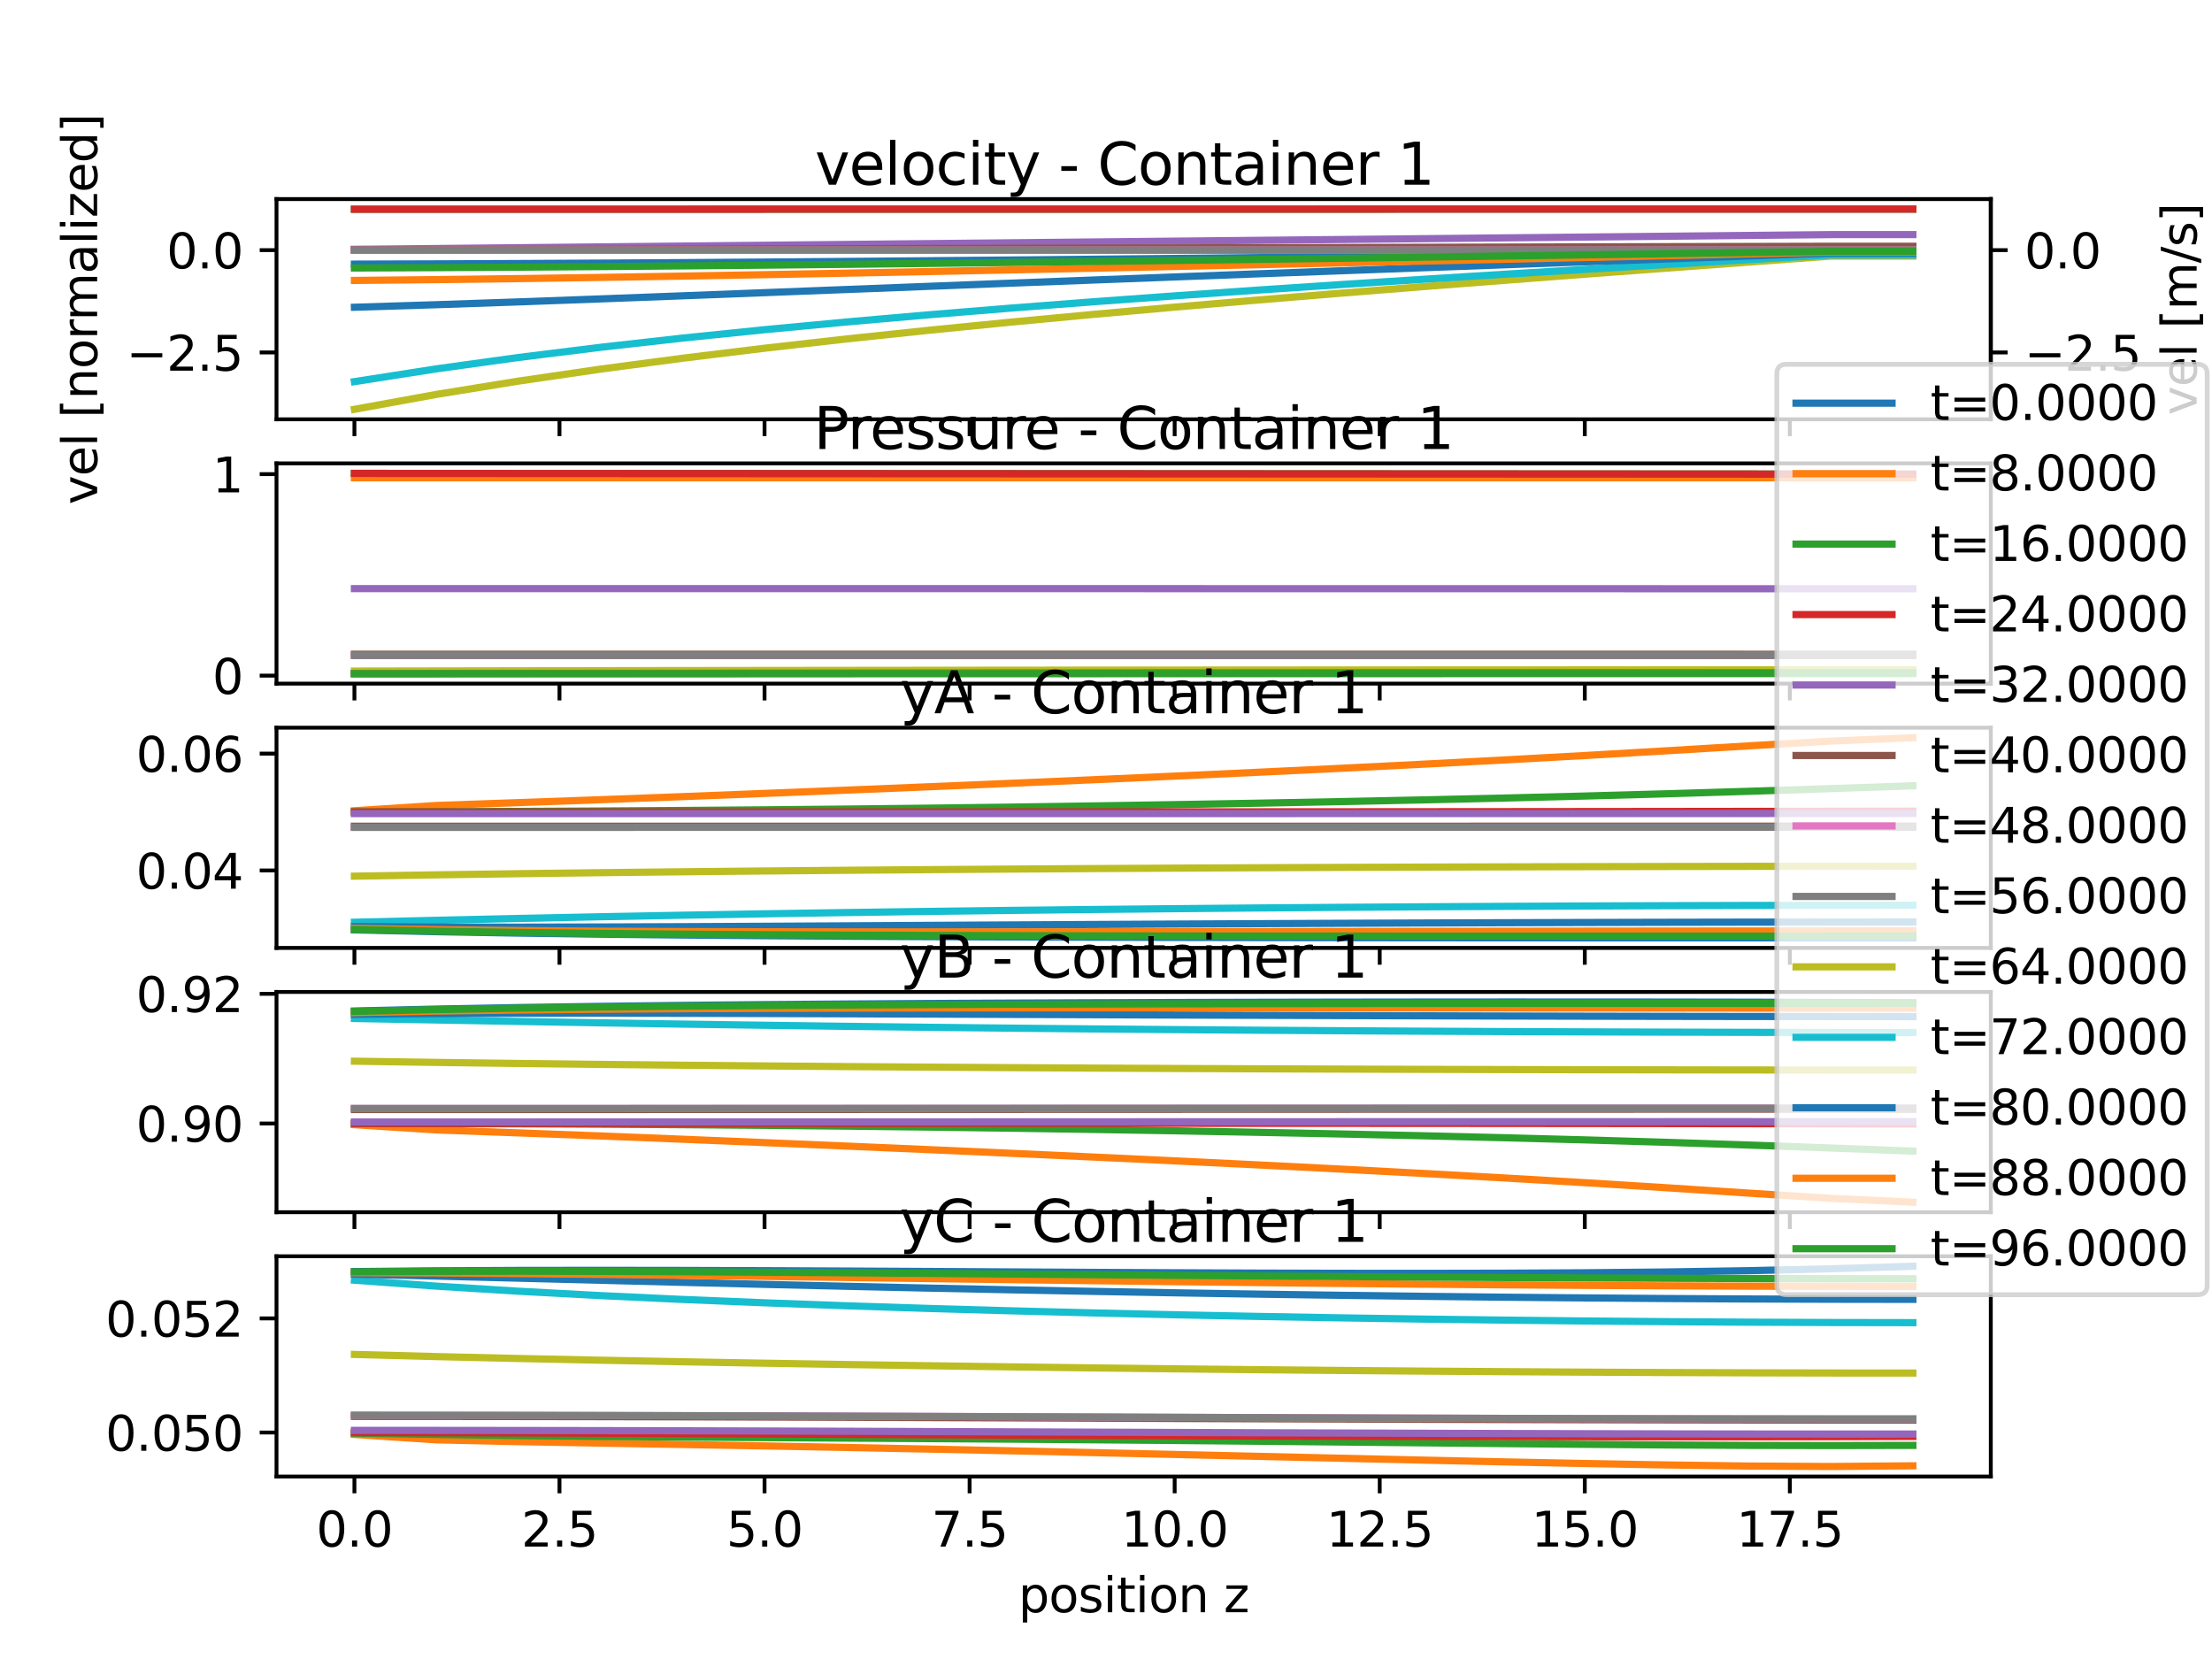 <?xml version="1.0" encoding="utf-8" standalone="no"?>
<!DOCTYPE svg PUBLIC "-//W3C//DTD SVG 1.1//EN"
  "http://www.w3.org/Graphics/SVG/1.1/DTD/svg11.dtd">
<svg xmlns:xlink="http://www.w3.org/1999/xlink" width="460.8pt" height="345.6pt" viewBox="0 0 460.8 345.6" xmlns="http://www.w3.org/2000/svg" version="1.1">
 <defs>
  <style type="text/css">*{stroke-linejoin: round; stroke-linecap: butt}</style>
 </defs>
 <g id="figure_1">
  <g id="patch_1">
   <path d="M 0 345.6 
L 460.8 345.6 
L 460.8 0 
L 0 0 
z
" style="fill: #ffffff"/>
  </g>
  <g id="axes_1">
   <g id="patch_2">
    <path d="M 57.6 87.353 
L 414.72 87.353 
L 414.72 41.472 
L 57.6 41.472 
z
" style="fill: #ffffff"/>
   </g>
   <g id="axes_2">
    <g id="patch_3">
     <path d="M 414.72 87.353 
L 414.72 87.353 
L 414.72 41.472 
L 414.72 41.472 
z
" style="fill: #ffffff"/>
    </g>
    <g id="matplotlib.axis_1"/>
    <g id="matplotlib.axis_2">
     <g id="ytick_1">
      <g id="line2d_1">
       <defs>
        <path id="m27ff34d2e9" d="M 0 0 
L 3.5 0 
" style="stroke: #000000; stroke-width: 0.8"/>
       </defs>
       <g>
        <use xlink:href="#m27ff34d2e9" x="414.72" y="73.421" style="stroke: #000000; stroke-width: 0.8"/>
       </g>
      </g>
      <g id="text_1">
       <!-- −2.5 -->
       <g transform="translate(421.72 77.22)scale(0.1 -0.1)">
        <defs>
         <path id="DejaVuSans-2212" d="M 678 2272 
L 4684 2272 
L 4684 1741 
L 678 1741 
L 678 2272 
z
" transform="scale(0.016)"/>
         <path id="DejaVuSans-32" d="M 1228 531 
L 3431 531 
L 3431 0 
L 469 0 
L 469 531 
Q 828 903 1448 1529 
Q 2069 2156 2228 2338 
Q 2531 2678 2651 2914 
Q 2772 3150 2772 3378 
Q 2772 3750 2511 3984 
Q 2250 4219 1831 4219 
Q 1534 4219 1204 4116 
Q 875 4013 500 3803 
L 500 4441 
Q 881 4594 1212 4672 
Q 1544 4750 1819 4750 
Q 2544 4750 2975 4387 
Q 3406 4025 3406 3419 
Q 3406 3131 3298 2873 
Q 3191 2616 2906 2266 
Q 2828 2175 2409 1742 
Q 1991 1309 1228 531 
z
" transform="scale(0.016)"/>
         <path id="DejaVuSans-2e" d="M 684 794 
L 1344 794 
L 1344 0 
L 684 0 
L 684 794 
z
" transform="scale(0.016)"/>
         <path id="DejaVuSans-35" d="M 691 4666 
L 3169 4666 
L 3169 4134 
L 1269 4134 
L 1269 2991 
Q 1406 3038 1543 3061 
Q 1681 3084 1819 3084 
Q 2600 3084 3056 2656 
Q 3513 2228 3513 1497 
Q 3513 744 3044 326 
Q 2575 -91 1722 -91 
Q 1428 -91 1123 -41 
Q 819 9 494 109 
L 494 744 
Q 775 591 1075 516 
Q 1375 441 1709 441 
Q 2250 441 2565 725 
Q 2881 1009 2881 1497 
Q 2881 1984 2565 2268 
Q 2250 2553 1709 2553 
Q 1456 2553 1204 2497 
Q 953 2441 691 2322 
L 691 4666 
z
" transform="scale(0.016)"/>
        </defs>
        <use xlink:href="#DejaVuSans-2212"/>
        <use xlink:href="#DejaVuSans-32" x="83.789"/>
        <use xlink:href="#DejaVuSans-2e" x="147.412"/>
        <use xlink:href="#DejaVuSans-35" x="179.199"/>
       </g>
      </g>
     </g>
     <g id="ytick_2">
      <g id="line2d_2">
       <g>
        <use xlink:href="#m27ff34d2e9" x="414.72" y="52.112" style="stroke: #000000; stroke-width: 0.8"/>
       </g>
      </g>
      <g id="text_2">
       <!-- 0.0 -->
       <g transform="translate(421.72 55.911)scale(0.1 -0.1)">
        <defs>
         <path id="DejaVuSans-30" d="M 2034 4250 
Q 1547 4250 1301 3770 
Q 1056 3291 1056 2328 
Q 1056 1369 1301 889 
Q 1547 409 2034 409 
Q 2525 409 2770 889 
Q 3016 1369 3016 2328 
Q 3016 3291 2770 3770 
Q 2525 4250 2034 4250 
z
M 2034 4750 
Q 2819 4750 3233 4129 
Q 3647 3509 3647 2328 
Q 3647 1150 3233 529 
Q 2819 -91 2034 -91 
Q 1250 -91 836 529 
Q 422 1150 422 2328 
Q 422 3509 836 4129 
Q 1250 4750 2034 4750 
z
" transform="scale(0.016)"/>
        </defs>
        <use xlink:href="#DejaVuSans-30"/>
        <use xlink:href="#DejaVuSans-2e" x="63.623"/>
        <use xlink:href="#DejaVuSans-30" x="95.41"/>
       </g>
      </g>
     </g>
     <g id="text_3">
      <!-- vel [m/s] -->
      <g transform="translate(457.601 86.488)rotate(-90)scale(0.1 -0.1)">
       <defs>
        <path id="DejaVuSans-76" d="M 191 3500 
L 800 3500 
L 1894 563 
L 2988 3500 
L 3597 3500 
L 2284 0 
L 1503 0 
L 191 3500 
z
" transform="scale(0.016)"/>
        <path id="DejaVuSans-65" d="M 3597 1894 
L 3597 1613 
L 953 1613 
Q 991 1019 1311 708 
Q 1631 397 2203 397 
Q 2534 397 2845 478 
Q 3156 559 3463 722 
L 3463 178 
Q 3153 47 2828 -22 
Q 2503 -91 2169 -91 
Q 1331 -91 842 396 
Q 353 884 353 1716 
Q 353 2575 817 3079 
Q 1281 3584 2069 3584 
Q 2775 3584 3186 3129 
Q 3597 2675 3597 1894 
z
M 3022 2063 
Q 3016 2534 2758 2815 
Q 2500 3097 2075 3097 
Q 1594 3097 1305 2825 
Q 1016 2553 972 2059 
L 3022 2063 
z
" transform="scale(0.016)"/>
        <path id="DejaVuSans-6c" d="M 603 4863 
L 1178 4863 
L 1178 0 
L 603 0 
L 603 4863 
z
" transform="scale(0.016)"/>
        <path id="DejaVuSans-20" transform="scale(0.016)"/>
        <path id="DejaVuSans-5b" d="M 550 4863 
L 1875 4863 
L 1875 4416 
L 1125 4416 
L 1125 -397 
L 1875 -397 
L 1875 -844 
L 550 -844 
L 550 4863 
z
" transform="scale(0.016)"/>
        <path id="DejaVuSans-6d" d="M 3328 2828 
Q 3544 3216 3844 3400 
Q 4144 3584 4550 3584 
Q 5097 3584 5394 3201 
Q 5691 2819 5691 2113 
L 5691 0 
L 5113 0 
L 5113 2094 
Q 5113 2597 4934 2840 
Q 4756 3084 4391 3084 
Q 3944 3084 3684 2787 
Q 3425 2491 3425 1978 
L 3425 0 
L 2847 0 
L 2847 2094 
Q 2847 2600 2669 2842 
Q 2491 3084 2119 3084 
Q 1678 3084 1418 2786 
Q 1159 2488 1159 1978 
L 1159 0 
L 581 0 
L 581 3500 
L 1159 3500 
L 1159 2956 
Q 1356 3278 1631 3431 
Q 1906 3584 2284 3584 
Q 2666 3584 2933 3390 
Q 3200 3197 3328 2828 
z
" transform="scale(0.016)"/>
        <path id="DejaVuSans-2f" d="M 1625 4666 
L 2156 4666 
L 531 -594 
L 0 -594 
L 1625 4666 
z
" transform="scale(0.016)"/>
        <path id="DejaVuSans-73" d="M 2834 3397 
L 2834 2853 
Q 2591 2978 2328 3040 
Q 2066 3103 1784 3103 
Q 1356 3103 1142 2972 
Q 928 2841 928 2578 
Q 928 2378 1081 2264 
Q 1234 2150 1697 2047 
L 1894 2003 
Q 2506 1872 2764 1633 
Q 3022 1394 3022 966 
Q 3022 478 2636 193 
Q 2250 -91 1575 -91 
Q 1294 -91 989 -36 
Q 684 19 347 128 
L 347 722 
Q 666 556 975 473 
Q 1284 391 1588 391 
Q 1994 391 2212 530 
Q 2431 669 2431 922 
Q 2431 1156 2273 1281 
Q 2116 1406 1581 1522 
L 1381 1569 
Q 847 1681 609 1914 
Q 372 2147 372 2553 
Q 372 3047 722 3315 
Q 1072 3584 1716 3584 
Q 2034 3584 2315 3537 
Q 2597 3491 2834 3397 
z
" transform="scale(0.016)"/>
        <path id="DejaVuSans-5d" d="M 1947 4863 
L 1947 -844 
L 622 -844 
L 622 -397 
L 1369 -397 
L 1369 4416 
L 622 4416 
L 622 4863 
L 1947 4863 
z
" transform="scale(0.016)"/>
       </defs>
       <use xlink:href="#DejaVuSans-76"/>
       <use xlink:href="#DejaVuSans-65" x="59.18"/>
       <use xlink:href="#DejaVuSans-6c" x="120.703"/>
       <use xlink:href="#DejaVuSans-20" x="148.486"/>
       <use xlink:href="#DejaVuSans-5b" x="180.273"/>
       <use xlink:href="#DejaVuSans-6d" x="219.287"/>
       <use xlink:href="#DejaVuSans-2f" x="316.699"/>
       <use xlink:href="#DejaVuSans-73" x="350.391"/>
       <use xlink:href="#DejaVuSans-5d" x="402.49"/>
      </g>
     </g>
    </g>
    <g id="patch_4">
     <path d="M 414.72 87.353 
L 414.72 41.472 
" style="fill: none; stroke: #000000; stroke-width: 0.8; stroke-linejoin: miter; stroke-linecap: square"/>
    </g>
   </g>
   <g id="matplotlib.axis_3">
    <g id="xtick_1">
     <g id="line2d_3">
      <defs>
       <path id="m029b3b661e" d="M 0 0 
L 0 3.5 
" style="stroke: #000000; stroke-width: 0.8"/>
      </defs>
      <g>
       <use xlink:href="#m029b3b661e" x="73.833" y="87.353" style="stroke: #000000; stroke-width: 0.8"/>
      </g>
     </g>
    </g>
    <g id="xtick_2">
     <g id="line2d_4">
      <g>
       <use xlink:href="#m029b3b661e" x="116.55" y="87.353" style="stroke: #000000; stroke-width: 0.8"/>
      </g>
     </g>
    </g>
    <g id="xtick_3">
     <g id="line2d_5">
      <g>
       <use xlink:href="#m029b3b661e" x="159.268" y="87.353" style="stroke: #000000; stroke-width: 0.8"/>
      </g>
     </g>
    </g>
    <g id="xtick_4">
     <g id="line2d_6">
      <g>
       <use xlink:href="#m029b3b661e" x="201.986" y="87.353" style="stroke: #000000; stroke-width: 0.8"/>
      </g>
     </g>
    </g>
    <g id="xtick_5">
     <g id="line2d_7">
      <g>
       <use xlink:href="#m029b3b661e" x="244.704" y="87.353" style="stroke: #000000; stroke-width: 0.8"/>
      </g>
     </g>
    </g>
    <g id="xtick_6">
     <g id="line2d_8">
      <g>
       <use xlink:href="#m029b3b661e" x="287.421" y="87.353" style="stroke: #000000; stroke-width: 0.8"/>
      </g>
     </g>
    </g>
    <g id="xtick_7">
     <g id="line2d_9">
      <g>
       <use xlink:href="#m029b3b661e" x="330.139" y="87.353" style="stroke: #000000; stroke-width: 0.8"/>
      </g>
     </g>
    </g>
    <g id="xtick_8">
     <g id="line2d_10">
      <g>
       <use xlink:href="#m029b3b661e" x="372.857" y="87.353" style="stroke: #000000; stroke-width: 0.8"/>
      </g>
     </g>
    </g>
   </g>
   <g id="matplotlib.axis_4">
    <g id="ytick_3">
     <g id="line2d_11">
      <defs>
       <path id="mfdabaa9900" d="M 0 0 
L -3.5 0 
" style="stroke: #000000; stroke-width: 0.8"/>
      </defs>
      <g>
       <use xlink:href="#mfdabaa9900" x="57.6" y="73.421" style="stroke: #000000; stroke-width: 0.8"/>
      </g>
     </g>
     <g id="text_4">
      <!-- −2.5 -->
      <g transform="translate(26.317 77.22)scale(0.1 -0.1)">
       <use xlink:href="#DejaVuSans-2212"/>
       <use xlink:href="#DejaVuSans-32" x="83.789"/>
       <use xlink:href="#DejaVuSans-2e" x="147.412"/>
       <use xlink:href="#DejaVuSans-35" x="179.199"/>
      </g>
     </g>
    </g>
    <g id="ytick_4">
     <g id="line2d_12">
      <g>
       <use xlink:href="#mfdabaa9900" x="57.6" y="52.112" style="stroke: #000000; stroke-width: 0.8"/>
      </g>
     </g>
     <g id="text_5">
      <!-- 0.0 -->
      <g transform="translate(34.697 55.911)scale(0.1 -0.1)">
       <use xlink:href="#DejaVuSans-30"/>
       <use xlink:href="#DejaVuSans-2e" x="63.623"/>
       <use xlink:href="#DejaVuSans-30" x="95.41"/>
      </g>
     </g>
    </g>
    <g id="text_6">
     <!-- vel [normalized] -->
     <g transform="translate(20.238 105.112)rotate(-90)scale(0.1 -0.1)">
      <defs>
       <path id="DejaVuSans-6e" d="M 3513 2113 
L 3513 0 
L 2938 0 
L 2938 2094 
Q 2938 2591 2744 2837 
Q 2550 3084 2163 3084 
Q 1697 3084 1428 2787 
Q 1159 2491 1159 1978 
L 1159 0 
L 581 0 
L 581 3500 
L 1159 3500 
L 1159 2956 
Q 1366 3272 1645 3428 
Q 1925 3584 2291 3584 
Q 2894 3584 3203 3211 
Q 3513 2838 3513 2113 
z
" transform="scale(0.016)"/>
       <path id="DejaVuSans-6f" d="M 1959 3097 
Q 1497 3097 1228 2736 
Q 959 2375 959 1747 
Q 959 1119 1226 758 
Q 1494 397 1959 397 
Q 2419 397 2687 759 
Q 2956 1122 2956 1747 
Q 2956 2369 2687 2733 
Q 2419 3097 1959 3097 
z
M 1959 3584 
Q 2709 3584 3137 3096 
Q 3566 2609 3566 1747 
Q 3566 888 3137 398 
Q 2709 -91 1959 -91 
Q 1206 -91 779 398 
Q 353 888 353 1747 
Q 353 2609 779 3096 
Q 1206 3584 1959 3584 
z
" transform="scale(0.016)"/>
       <path id="DejaVuSans-72" d="M 2631 2963 
Q 2534 3019 2420 3045 
Q 2306 3072 2169 3072 
Q 1681 3072 1420 2755 
Q 1159 2438 1159 1844 
L 1159 0 
L 581 0 
L 581 3500 
L 1159 3500 
L 1159 2956 
Q 1341 3275 1631 3429 
Q 1922 3584 2338 3584 
Q 2397 3584 2469 3576 
Q 2541 3569 2628 3553 
L 2631 2963 
z
" transform="scale(0.016)"/>
       <path id="DejaVuSans-61" d="M 2194 1759 
Q 1497 1759 1228 1600 
Q 959 1441 959 1056 
Q 959 750 1161 570 
Q 1363 391 1709 391 
Q 2188 391 2477 730 
Q 2766 1069 2766 1631 
L 2766 1759 
L 2194 1759 
z
M 3341 1997 
L 3341 0 
L 2766 0 
L 2766 531 
Q 2569 213 2275 61 
Q 1981 -91 1556 -91 
Q 1019 -91 701 211 
Q 384 513 384 1019 
Q 384 1609 779 1909 
Q 1175 2209 1959 2209 
L 2766 2209 
L 2766 2266 
Q 2766 2663 2505 2880 
Q 2244 3097 1772 3097 
Q 1472 3097 1187 3025 
Q 903 2953 641 2809 
L 641 3341 
Q 956 3463 1253 3523 
Q 1550 3584 1831 3584 
Q 2591 3584 2966 3190 
Q 3341 2797 3341 1997 
z
" transform="scale(0.016)"/>
       <path id="DejaVuSans-69" d="M 603 3500 
L 1178 3500 
L 1178 0 
L 603 0 
L 603 3500 
z
M 603 4863 
L 1178 4863 
L 1178 4134 
L 603 4134 
L 603 4863 
z
" transform="scale(0.016)"/>
       <path id="DejaVuSans-7a" d="M 353 3500 
L 3084 3500 
L 3084 2975 
L 922 459 
L 3084 459 
L 3084 0 
L 275 0 
L 275 525 
L 2438 3041 
L 353 3041 
L 353 3500 
z
" transform="scale(0.016)"/>
       <path id="DejaVuSans-64" d="M 2906 2969 
L 2906 4863 
L 3481 4863 
L 3481 0 
L 2906 0 
L 2906 525 
Q 2725 213 2448 61 
Q 2172 -91 1784 -91 
Q 1150 -91 751 415 
Q 353 922 353 1747 
Q 353 2572 751 3078 
Q 1150 3584 1784 3584 
Q 2172 3584 2448 3432 
Q 2725 3281 2906 2969 
z
M 947 1747 
Q 947 1113 1208 752 
Q 1469 391 1925 391 
Q 2381 391 2643 752 
Q 2906 1113 2906 1747 
Q 2906 2381 2643 2742 
Q 2381 3103 1925 3103 
Q 1469 3103 1208 2742 
Q 947 2381 947 1747 
z
" transform="scale(0.016)"/>
      </defs>
      <use xlink:href="#DejaVuSans-76"/>
      <use xlink:href="#DejaVuSans-65" x="59.18"/>
      <use xlink:href="#DejaVuSans-6c" x="120.703"/>
      <use xlink:href="#DejaVuSans-20" x="148.486"/>
      <use xlink:href="#DejaVuSans-5b" x="180.273"/>
      <use xlink:href="#DejaVuSans-6e" x="219.287"/>
      <use xlink:href="#DejaVuSans-6f" x="282.666"/>
      <use xlink:href="#DejaVuSans-72" x="343.848"/>
      <use xlink:href="#DejaVuSans-6d" x="383.211"/>
      <use xlink:href="#DejaVuSans-61" x="480.623"/>
      <use xlink:href="#DejaVuSans-6c" x="541.902"/>
      <use xlink:href="#DejaVuSans-69" x="569.686"/>
      <use xlink:href="#DejaVuSans-7a" x="597.469"/>
      <use xlink:href="#DejaVuSans-65" x="649.959"/>
      <use xlink:href="#DejaVuSans-64" x="711.482"/>
      <use xlink:href="#DejaVuSans-5d" x="774.959"/>
     </g>
    </g>
   </g>
   <g id="line2d_13">
    <path d="M 73.833 55.021 
L 90.92 54.97 
L 108.007 54.9 
L 125.094 54.812 
L 142.181 54.709 
L 159.268 54.591 
L 176.355 54.46 
L 193.442 54.318 
L 210.529 54.166 
L 227.616 54.005 
L 244.704 53.836 
L 261.791 53.661 
L 278.878 53.479 
L 295.965 53.293 
L 313.052 53.102 
L 330.139 52.908 
L 347.226 52.711 
L 364.313 52.512 
L 381.4 52.312 
L 398.487 52.312 
" clip-path="url(#p2587e62956)" style="fill: none; stroke: #1f77b4; stroke-width: 1.5; stroke-linecap: square"/>
   </g>
   <g id="line2d_14">
    <path d="M 73.833 51.984 
L 90.92 51.991 
L 108.007 51.998 
L 125.094 52.005 
L 142.181 52.011 
L 159.268 52.018 
L 176.355 52.025 
L 193.442 52.031 
L 210.529 52.038 
L 227.616 52.045 
L 244.704 52.051 
L 261.791 52.058 
L 278.878 52.065 
L 295.965 52.071 
L 313.052 52.078 
L 330.139 52.085 
L 347.226 52.091 
L 364.313 52.098 
L 381.4 52.105 
L 398.487 52.105 
" clip-path="url(#p2587e62956)" style="fill: none; stroke: #ff7f0e; stroke-width: 1.5; stroke-linecap: square"/>
   </g>
   <g id="line2d_15">
    <path d="M 73.833 43.587 
L 90.92 43.585 
L 108.007 43.584 
L 125.094 43.582 
L 142.181 43.581 
L 159.268 43.579 
L 176.355 43.577 
L 193.442 43.576 
L 210.529 43.574 
L 227.616 43.573 
L 244.704 43.571 
L 261.791 43.569 
L 278.878 43.568 
L 295.965 43.566 
L 313.052 43.565 
L 330.139 43.563 
L 347.226 43.561 
L 364.313 43.56 
L 381.4 43.558 
L 398.487 43.558 
" clip-path="url(#p2587e62956)" style="fill: none; stroke: #2ca02c; stroke-width: 1.5; stroke-linecap: square"/>
   </g>
   <g id="line2d_16">
    <path d="M 73.833 43.587 
L 90.92 43.585 
L 108.007 43.584 
L 125.094 43.582 
L 142.181 43.58 
L 159.268 43.579 
L 176.355 43.577 
L 193.442 43.575 
L 210.529 43.574 
L 227.616 43.572 
L 244.704 43.571 
L 261.791 43.569 
L 278.878 43.567 
L 295.965 43.566 
L 313.052 43.564 
L 330.139 43.562 
L 347.226 43.561 
L 364.313 43.559 
L 381.4 43.558 
L 398.487 43.558 
" clip-path="url(#p2587e62956)" style="fill: none; stroke: #d62728; stroke-width: 1.5; stroke-linecap: square"/>
   </g>
   <g id="line2d_17">
    <path d="M 73.833 51.941 
L 90.92 51.771 
L 108.007 51.601 
L 125.094 51.431 
L 142.181 51.261 
L 159.268 51.091 
L 176.355 50.921 
L 193.442 50.75 
L 210.529 50.58 
L 227.616 50.41 
L 244.704 50.239 
L 261.791 50.069 
L 278.878 49.899 
L 295.965 49.728 
L 313.052 49.557 
L 330.139 49.387 
L 347.226 49.216 
L 364.313 49.045 
L 381.4 48.874 
L 398.487 48.874 
" clip-path="url(#p2587e62956)" style="fill: none; stroke: #9467bd; stroke-width: 1.5; stroke-linecap: square"/>
   </g>
   <g id="line2d_18">
    <path d="M 73.833 52.069 
L 90.92 52.026 
L 108.007 51.983 
L 125.094 51.941 
L 142.181 51.898 
L 159.268 51.855 
L 176.355 51.812 
L 193.442 51.77 
L 210.529 51.727 
L 227.616 51.684 
L 244.704 51.641 
L 261.791 51.599 
L 278.878 51.556 
L 295.965 51.513 
L 313.052 51.471 
L 330.139 51.428 
L 347.226 51.385 
L 364.313 51.343 
L 381.4 51.3 
L 398.487 51.3 
" clip-path="url(#p2587e62956)" style="fill: none; stroke: #8c564b; stroke-width: 1.5; stroke-linecap: square"/>
   </g>
   <g id="line2d_19">
    <path d="M 73.833 52.11 
L 90.92 52.108 
L 108.007 52.106 
L 125.094 52.105 
L 142.181 52.103 
L 159.268 52.101 
L 176.355 52.099 
L 193.442 52.098 
L 210.529 52.096 
L 227.616 52.094 
L 244.704 52.093 
L 261.791 52.091 
L 278.878 52.089 
L 295.965 52.087 
L 313.052 52.086 
L 330.139 52.084 
L 347.226 52.082 
L 364.313 52.081 
L 381.4 52.079 
L 398.487 52.079 
" clip-path="url(#p2587e62956)" style="fill: none; stroke: #e377c2; stroke-width: 1.5; stroke-linecap: square"/>
   </g>
   <g id="line2d_20">
    <path d="M 73.833 52.111 
L 90.92 52.111 
L 108.007 52.111 
L 125.094 52.111 
L 142.181 52.111 
L 159.268 52.111 
L 176.355 52.111 
L 193.442 52.111 
L 210.529 52.111 
L 227.616 52.111 
L 244.704 52.111 
L 261.791 52.111 
L 278.878 52.111 
L 295.965 52.111 
L 313.052 52.111 
L 330.139 52.111 
L 347.226 52.111 
L 364.313 52.111 
L 381.4 52.111 
L 398.487 52.111 
" clip-path="url(#p2587e62956)" style="fill: none; stroke: #7f7f7f; stroke-width: 1.5; stroke-linecap: square"/>
   </g>
   <g id="line2d_21">
    <path d="M 73.833 85.268 
L 90.92 82.158 
L 108.007 79.39 
L 125.094 76.895 
L 142.181 74.625 
L 159.268 72.54 
L 176.355 70.608 
L 193.442 68.805 
L 210.529 67.11 
L 227.616 65.506 
L 244.704 63.979 
L 261.791 62.518 
L 278.878 61.11 
L 295.965 59.748 
L 313.052 58.423 
L 330.139 57.128 
L 347.226 55.855 
L 364.313 54.599 
L 381.4 53.353 
L 398.487 53.353 
" clip-path="url(#p2587e62956)" style="fill: none; stroke: #bcbd22; stroke-width: 1.5; stroke-linecap: square"/>
   </g>
   <g id="line2d_22">
    <path d="M 73.833 79.501 
L 90.92 76.836 
L 108.007 74.469 
L 125.094 72.348 
L 142.181 70.43 
L 159.268 68.681 
L 176.355 67.072 
L 193.442 65.58 
L 210.529 64.187 
L 227.616 62.875 
L 244.704 61.633 
L 261.791 60.449 
L 278.878 59.313 
L 295.965 58.217 
L 313.052 57.154 
L 330.139 56.117 
L 347.226 55.099 
L 364.313 54.096 
L 381.4 53.102 
L 398.487 53.102 
" clip-path="url(#p2587e62956)" style="fill: none; stroke: #17becf; stroke-width: 1.5; stroke-linecap: square"/>
   </g>
   <g id="line2d_23">
    <path d="M 73.833 64.006 
L 90.92 63.476 
L 108.007 62.89 
L 125.094 62.267 
L 142.181 61.623 
L 159.268 60.967 
L 176.355 60.307 
L 193.442 59.647 
L 210.529 58.99 
L 227.616 58.339 
L 244.704 57.694 
L 261.791 57.054 
L 278.878 56.422 
L 295.965 55.795 
L 313.052 55.173 
L 330.139 54.555 
L 347.226 53.942 
L 364.313 53.33 
L 381.4 52.721 
L 398.487 52.721 
" clip-path="url(#p2587e62956)" style="fill: none; stroke: #1f77b4; stroke-width: 1.5; stroke-linecap: square"/>
   </g>
   <g id="line2d_24">
    <path d="M 73.833 58.419 
L 90.92 58.249 
L 108.007 58.037 
L 125.094 57.79 
L 142.181 57.516 
L 159.268 57.219 
L 176.355 56.903 
L 193.442 56.571 
L 210.529 56.228 
L 227.616 55.876 
L 244.704 55.515 
L 261.791 55.149 
L 278.878 54.778 
L 295.965 54.403 
L 313.052 54.025 
L 330.139 53.645 
L 347.226 53.263 
L 364.313 52.88 
L 381.4 52.496 
L 398.487 52.496 
" clip-path="url(#p2587e62956)" style="fill: none; stroke: #ff7f0e; stroke-width: 1.5; stroke-linecap: square"/>
   </g>
   <g id="line2d_25">
    <path d="M 73.833 55.827 
L 90.92 55.753 
L 108.007 55.655 
L 125.094 55.534 
L 142.181 55.394 
L 159.268 55.237 
L 176.355 55.065 
L 193.442 54.88 
L 210.529 54.683 
L 227.616 54.477 
L 244.704 54.262 
L 261.791 54.039 
L 278.878 53.811 
L 295.965 53.577 
L 313.052 53.339 
L 330.139 53.098 
L 347.226 52.854 
L 364.313 52.607 
L 381.4 52.36 
L 398.487 52.36 
" clip-path="url(#p2587e62956)" style="fill: none; stroke: #2ca02c; stroke-width: 1.5; stroke-linecap: square"/>
   </g>
   <g id="patch_5">
    <path d="M 57.6 87.353 
L 57.6 41.472 
" style="fill: none; stroke: #000000; stroke-width: 0.8; stroke-linejoin: miter; stroke-linecap: square"/>
   </g>
   <g id="patch_6">
    <path d="M 414.72 87.353 
L 414.72 41.472 
" style="fill: none; stroke: #000000; stroke-width: 0.8; stroke-linejoin: miter; stroke-linecap: square"/>
   </g>
   <g id="patch_7">
    <path d="M 57.6 87.353 
L 414.72 87.353 
" style="fill: none; stroke: #000000; stroke-width: 0.8; stroke-linejoin: miter; stroke-linecap: square"/>
   </g>
   <g id="patch_8">
    <path d="M 57.6 41.472 
L 414.72 41.472 
" style="fill: none; stroke: #000000; stroke-width: 0.8; stroke-linejoin: miter; stroke-linecap: square"/>
   </g>
   <g id="text_7">
    <!-- velocity - Container 1  -->
    <g transform="translate(169.779 38.472)scale(0.12 -0.12)">
     <defs>
      <path id="DejaVuSans-63" d="M 3122 3366 
L 3122 2828 
Q 2878 2963 2633 3030 
Q 2388 3097 2138 3097 
Q 1578 3097 1268 2742 
Q 959 2388 959 1747 
Q 959 1106 1268 751 
Q 1578 397 2138 397 
Q 2388 397 2633 464 
Q 2878 531 3122 666 
L 3122 134 
Q 2881 22 2623 -34 
Q 2366 -91 2075 -91 
Q 1284 -91 818 406 
Q 353 903 353 1747 
Q 353 2603 823 3093 
Q 1294 3584 2113 3584 
Q 2378 3584 2631 3529 
Q 2884 3475 3122 3366 
z
" transform="scale(0.016)"/>
      <path id="DejaVuSans-74" d="M 1172 4494 
L 1172 3500 
L 2356 3500 
L 2356 3053 
L 1172 3053 
L 1172 1153 
Q 1172 725 1289 603 
Q 1406 481 1766 481 
L 2356 481 
L 2356 0 
L 1766 0 
Q 1100 0 847 248 
Q 594 497 594 1153 
L 594 3053 
L 172 3053 
L 172 3500 
L 594 3500 
L 594 4494 
L 1172 4494 
z
" transform="scale(0.016)"/>
      <path id="DejaVuSans-79" d="M 2059 -325 
Q 1816 -950 1584 -1140 
Q 1353 -1331 966 -1331 
L 506 -1331 
L 506 -850 
L 844 -850 
Q 1081 -850 1212 -737 
Q 1344 -625 1503 -206 
L 1606 56 
L 191 3500 
L 800 3500 
L 1894 763 
L 2988 3500 
L 3597 3500 
L 2059 -325 
z
" transform="scale(0.016)"/>
      <path id="DejaVuSans-2d" d="M 313 2009 
L 1997 2009 
L 1997 1497 
L 313 1497 
L 313 2009 
z
" transform="scale(0.016)"/>
      <path id="DejaVuSans-43" d="M 4122 4306 
L 4122 3641 
Q 3803 3938 3442 4084 
Q 3081 4231 2675 4231 
Q 1875 4231 1450 3742 
Q 1025 3253 1025 2328 
Q 1025 1406 1450 917 
Q 1875 428 2675 428 
Q 3081 428 3442 575 
Q 3803 722 4122 1019 
L 4122 359 
Q 3791 134 3420 21 
Q 3050 -91 2638 -91 
Q 1578 -91 968 557 
Q 359 1206 359 2328 
Q 359 3453 968 4101 
Q 1578 4750 2638 4750 
Q 3056 4750 3426 4639 
Q 3797 4528 4122 4306 
z
" transform="scale(0.016)"/>
      <path id="DejaVuSans-31" d="M 794 531 
L 1825 531 
L 1825 4091 
L 703 3866 
L 703 4441 
L 1819 4666 
L 2450 4666 
L 2450 531 
L 3481 531 
L 3481 0 
L 794 0 
L 794 531 
z
" transform="scale(0.016)"/>
     </defs>
     <use xlink:href="#DejaVuSans-76"/>
     <use xlink:href="#DejaVuSans-65" x="59.18"/>
     <use xlink:href="#DejaVuSans-6c" x="120.703"/>
     <use xlink:href="#DejaVuSans-6f" x="148.486"/>
     <use xlink:href="#DejaVuSans-63" x="209.668"/>
     <use xlink:href="#DejaVuSans-69" x="264.648"/>
     <use xlink:href="#DejaVuSans-74" x="292.432"/>
     <use xlink:href="#DejaVuSans-79" x="331.641"/>
     <use xlink:href="#DejaVuSans-20" x="390.82"/>
     <use xlink:href="#DejaVuSans-2d" x="422.607"/>
     <use xlink:href="#DejaVuSans-20" x="458.691"/>
     <use xlink:href="#DejaVuSans-43" x="490.479"/>
     <use xlink:href="#DejaVuSans-6f" x="560.303"/>
     <use xlink:href="#DejaVuSans-6e" x="621.484"/>
     <use xlink:href="#DejaVuSans-74" x="684.863"/>
     <use xlink:href="#DejaVuSans-61" x="724.072"/>
     <use xlink:href="#DejaVuSans-69" x="785.352"/>
     <use xlink:href="#DejaVuSans-6e" x="813.135"/>
     <use xlink:href="#DejaVuSans-65" x="876.514"/>
     <use xlink:href="#DejaVuSans-72" x="938.037"/>
     <use xlink:href="#DejaVuSans-20" x="979.15"/>
     <use xlink:href="#DejaVuSans-31" x="1010.938"/>
     <use xlink:href="#DejaVuSans-20" x="1074.561"/>
    </g>
   </g>
  </g>
  <g id="axes_3">
   <g id="patch_9">
    <path d="M 57.6 142.411 
L 414.72 142.411 
L 414.72 96.53 
L 57.6 96.53 
z
" style="fill: #ffffff"/>
   </g>
   <g id="matplotlib.axis_5">
    <g id="xtick_9">
     <g id="line2d_26">
      <g>
       <use xlink:href="#m029b3b661e" x="73.833" y="142.411" style="stroke: #000000; stroke-width: 0.8"/>
      </g>
     </g>
    </g>
    <g id="xtick_10">
     <g id="line2d_27">
      <g>
       <use xlink:href="#m029b3b661e" x="116.55" y="142.411" style="stroke: #000000; stroke-width: 0.8"/>
      </g>
     </g>
    </g>
    <g id="xtick_11">
     <g id="line2d_28">
      <g>
       <use xlink:href="#m029b3b661e" x="159.268" y="142.411" style="stroke: #000000; stroke-width: 0.8"/>
      </g>
     </g>
    </g>
    <g id="xtick_12">
     <g id="line2d_29">
      <g>
       <use xlink:href="#m029b3b661e" x="201.986" y="142.411" style="stroke: #000000; stroke-width: 0.8"/>
      </g>
     </g>
    </g>
    <g id="xtick_13">
     <g id="line2d_30">
      <g>
       <use xlink:href="#m029b3b661e" x="244.704" y="142.411" style="stroke: #000000; stroke-width: 0.8"/>
      </g>
     </g>
    </g>
    <g id="xtick_14">
     <g id="line2d_31">
      <g>
       <use xlink:href="#m029b3b661e" x="287.421" y="142.411" style="stroke: #000000; stroke-width: 0.8"/>
      </g>
     </g>
    </g>
    <g id="xtick_15">
     <g id="line2d_32">
      <g>
       <use xlink:href="#m029b3b661e" x="330.139" y="142.411" style="stroke: #000000; stroke-width: 0.8"/>
      </g>
     </g>
    </g>
    <g id="xtick_16">
     <g id="line2d_33">
      <g>
       <use xlink:href="#m029b3b661e" x="372.857" y="142.411" style="stroke: #000000; stroke-width: 0.8"/>
      </g>
     </g>
    </g>
   </g>
   <g id="matplotlib.axis_6">
    <g id="ytick_5">
     <g id="line2d_34">
      <g>
       <use xlink:href="#mfdabaa9900" x="57.6" y="140.747" style="stroke: #000000; stroke-width: 0.8"/>
      </g>
     </g>
     <g id="text_8">
      <!-- 0 -->
      <g transform="translate(44.237 144.546)scale(0.1 -0.1)">
       <use xlink:href="#DejaVuSans-30"/>
      </g>
     </g>
    </g>
    <g id="ytick_6">
     <g id="line2d_35">
      <g>
       <use xlink:href="#mfdabaa9900" x="57.6" y="98.772" style="stroke: #000000; stroke-width: 0.8"/>
      </g>
     </g>
     <g id="text_9">
      <!-- 1 -->
      <g transform="translate(44.237 102.571)scale(0.1 -0.1)">
       <use xlink:href="#DejaVuSans-31"/>
      </g>
     </g>
    </g>
   </g>
   <g id="line2d_36">
    <path d="M 73.833 140.326 
L 90.92 140.323 
L 108.007 140.32 
L 125.094 140.317 
L 142.181 140.315 
L 159.268 140.312 
L 176.355 140.31 
L 193.442 140.308 
L 210.529 140.306 
L 227.616 140.304 
L 244.704 140.302 
L 261.791 140.301 
L 278.878 140.299 
L 295.965 140.298 
L 313.052 140.297 
L 330.139 140.296 
L 347.226 140.295 
L 364.313 140.294 
L 381.4 140.294 
L 398.487 140.294 
" clip-path="url(#p861ac38bb3)" style="fill: none; stroke: #1f77b4; stroke-width: 1.5; stroke-linecap: square"/>
   </g>
   <g id="line2d_37">
    <path d="M 73.833 99.533 
L 90.92 99.533 
L 108.007 99.533 
L 125.094 99.533 
L 142.181 99.534 
L 159.268 99.534 
L 176.355 99.534 
L 193.442 99.534 
L 210.529 99.534 
L 227.616 99.534 
L 244.704 99.534 
L 261.791 99.534 
L 278.878 99.534 
L 295.965 99.534 
L 313.052 99.534 
L 330.139 99.534 
L 347.226 99.534 
L 364.313 99.534 
L 381.4 99.534 
L 398.487 99.534 
" clip-path="url(#p861ac38bb3)" style="fill: none; stroke: #ff7f0e; stroke-width: 1.5; stroke-linecap: square"/>
   </g>
   <g id="line2d_38">
    <path d="M 73.833 98.615 
L 90.92 98.623 
L 108.007 98.631 
L 125.094 98.639 
L 142.181 98.647 
L 159.268 98.655 
L 176.355 98.663 
L 193.442 98.671 
L 210.529 98.679 
L 227.616 98.687 
L 244.704 98.695 
L 261.791 98.703 
L 278.878 98.711 
L 295.965 98.719 
L 313.052 98.727 
L 330.139 98.735 
L 347.226 98.744 
L 364.313 98.752 
L 381.4 98.76 
L 398.487 98.768 
" clip-path="url(#p861ac38bb3)" style="fill: none; stroke: #2ca02c; stroke-width: 1.5; stroke-linecap: square"/>
   </g>
   <g id="line2d_39">
    <path d="M 73.833 98.615 
L 90.92 98.623 
L 108.007 98.631 
L 125.094 98.639 
L 142.181 98.647 
L 159.268 98.655 
L 176.355 98.663 
L 193.442 98.671 
L 210.529 98.679 
L 227.616 98.687 
L 244.704 98.695 
L 261.791 98.703 
L 278.878 98.711 
L 295.965 98.719 
L 313.052 98.727 
L 330.139 98.735 
L 347.226 98.744 
L 364.313 98.752 
L 381.4 98.76 
L 398.487 98.768 
" clip-path="url(#p861ac38bb3)" style="fill: none; stroke: #d62728; stroke-width: 1.5; stroke-linecap: square"/>
   </g>
   <g id="line2d_40">
    <path d="M 73.833 122.619 
L 90.92 122.619 
L 108.007 122.62 
L 125.094 122.62 
L 142.181 122.621 
L 159.268 122.621 
L 176.355 122.622 
L 193.442 122.624 
L 210.529 122.625 
L 227.616 122.626 
L 244.704 122.628 
L 261.791 122.63 
L 278.878 122.632 
L 295.965 122.634 
L 313.052 122.636 
L 330.139 122.638 
L 347.226 122.641 
L 364.313 122.644 
L 381.4 122.646 
L 398.487 122.649 
" clip-path="url(#p861ac38bb3)" style="fill: none; stroke: #9467bd; stroke-width: 1.5; stroke-linecap: square"/>
   </g>
   <g id="line2d_41">
    <path d="M 73.833 136.287 
L 90.92 136.287 
L 108.007 136.287 
L 125.094 136.287 
L 142.181 136.287 
L 159.268 136.287 
L 176.355 136.287 
L 193.442 136.288 
L 210.529 136.288 
L 227.616 136.288 
L 244.704 136.289 
L 261.791 136.289 
L 278.878 136.29 
L 295.965 136.29 
L 313.052 136.291 
L 330.139 136.291 
L 347.226 136.292 
L 364.313 136.293 
L 381.4 136.293 
L 398.487 136.294 
" clip-path="url(#p861ac38bb3)" style="fill: none; stroke: #8c564b; stroke-width: 1.5; stroke-linecap: square"/>
   </g>
   <g id="line2d_42">
    <path d="M 73.833 136.544 
L 90.92 136.544 
L 108.007 136.544 
L 125.094 136.544 
L 142.181 136.544 
L 159.268 136.544 
L 176.355 136.544 
L 193.442 136.544 
L 210.529 136.544 
L 227.616 136.544 
L 244.704 136.544 
L 261.791 136.544 
L 278.878 136.544 
L 295.965 136.544 
L 313.052 136.544 
L 330.139 136.544 
L 347.226 136.544 
L 364.313 136.544 
L 381.4 136.544 
L 398.487 136.544 
" clip-path="url(#p861ac38bb3)" style="fill: none; stroke: #e377c2; stroke-width: 1.5; stroke-linecap: square"/>
   </g>
   <g id="line2d_43">
    <path d="M 73.833 136.549 
L 90.92 136.549 
L 108.007 136.549 
L 125.094 136.549 
L 142.181 136.549 
L 159.268 136.549 
L 176.355 136.549 
L 193.442 136.549 
L 210.529 136.549 
L 227.616 136.549 
L 244.704 136.549 
L 261.791 136.549 
L 278.878 136.549 
L 295.965 136.549 
L 313.052 136.549 
L 330.139 136.549 
L 347.226 136.549 
L 364.313 136.549 
L 381.4 136.549 
L 398.487 136.549 
" clip-path="url(#p861ac38bb3)" style="fill: none; stroke: #7f7f7f; stroke-width: 1.5; stroke-linecap: square"/>
   </g>
   <g id="line2d_44">
    <path d="M 73.833 139.798 
L 90.92 139.767 
L 108.007 139.739 
L 125.094 139.713 
L 142.181 139.69 
L 159.268 139.669 
L 176.355 139.65 
L 193.442 139.632 
L 210.529 139.617 
L 227.616 139.603 
L 244.704 139.59 
L 261.791 139.579 
L 278.878 139.569 
L 295.965 139.561 
L 313.052 139.554 
L 330.139 139.548 
L 347.226 139.543 
L 364.313 139.539 
L 381.4 139.537 
L 398.487 139.536 
" clip-path="url(#p861ac38bb3)" style="fill: none; stroke: #bcbd22; stroke-width: 1.5; stroke-linecap: square"/>
   </g>
   <g id="line2d_45">
    <path d="M 73.833 140.303 
L 90.92 140.277 
L 108.007 140.254 
L 125.094 140.233 
L 142.181 140.214 
L 159.268 140.197 
L 176.355 140.181 
L 193.442 140.167 
L 210.529 140.154 
L 227.616 140.143 
L 244.704 140.133 
L 261.791 140.124 
L 278.878 140.116 
L 295.965 140.109 
L 313.052 140.104 
L 330.139 140.099 
L 347.226 140.095 
L 364.313 140.092 
L 381.4 140.09 
L 398.487 140.089 
" clip-path="url(#p861ac38bb3)" style="fill: none; stroke: #17becf; stroke-width: 1.5; stroke-linecap: square"/>
   </g>
   <g id="line2d_46">
    <path d="M 73.833 140.321 
L 90.92 140.31 
L 108.007 140.299 
L 125.094 140.289 
L 142.181 140.279 
L 159.268 140.27 
L 176.355 140.262 
L 193.442 140.254 
L 210.529 140.247 
L 227.616 140.241 
L 244.704 140.235 
L 261.791 140.23 
L 278.878 140.225 
L 295.965 140.221 
L 313.052 140.218 
L 330.139 140.215 
L 347.226 140.212 
L 364.313 140.211 
L 381.4 140.21 
L 398.487 140.209 
" clip-path="url(#p861ac38bb3)" style="fill: none; stroke: #1f77b4; stroke-width: 1.5; stroke-linecap: square"/>
   </g>
   <g id="line2d_47">
    <path d="M 73.833 140.324 
L 90.92 140.318 
L 108.007 140.312 
L 125.094 140.307 
L 142.181 140.301 
L 159.268 140.296 
L 176.355 140.291 
L 193.442 140.287 
L 210.529 140.283 
L 227.616 140.279 
L 244.704 140.275 
L 261.791 140.272 
L 278.878 140.269 
L 295.965 140.267 
L 313.052 140.265 
L 330.139 140.263 
L 347.226 140.261 
L 364.313 140.26 
L 381.4 140.26 
L 398.487 140.259 
" clip-path="url(#p861ac38bb3)" style="fill: none; stroke: #ff7f0e; stroke-width: 1.5; stroke-linecap: square"/>
   </g>
   <g id="line2d_48">
    <path d="M 73.833 140.325 
L 90.92 140.322 
L 108.007 140.318 
L 125.094 140.315 
L 142.181 140.312 
L 159.268 140.309 
L 176.355 140.306 
L 193.442 140.303 
L 210.529 140.3 
L 227.616 140.298 
L 244.704 140.296 
L 261.791 140.294 
L 278.878 140.292 
L 295.965 140.29 
L 313.052 140.289 
L 330.139 140.288 
L 347.226 140.287 
L 364.313 140.286 
L 381.4 140.286 
L 398.487 140.285 
" clip-path="url(#p861ac38bb3)" style="fill: none; stroke: #2ca02c; stroke-width: 1.5; stroke-linecap: square"/>
   </g>
   <g id="patch_10">
    <path d="M 57.6 142.411 
L 57.6 96.53 
" style="fill: none; stroke: #000000; stroke-width: 0.8; stroke-linejoin: miter; stroke-linecap: square"/>
   </g>
   <g id="patch_11">
    <path d="M 414.72 142.411 
L 414.72 96.53 
" style="fill: none; stroke: #000000; stroke-width: 0.8; stroke-linejoin: miter; stroke-linecap: square"/>
   </g>
   <g id="patch_12">
    <path d="M 57.6 142.411 
L 414.72 142.411 
" style="fill: none; stroke: #000000; stroke-width: 0.8; stroke-linejoin: miter; stroke-linecap: square"/>
   </g>
   <g id="patch_13">
    <path d="M 57.6 96.53 
L 414.72 96.53 
" style="fill: none; stroke: #000000; stroke-width: 0.8; stroke-linejoin: miter; stroke-linecap: square"/>
   </g>
   <g id="text_10">
    <!-- Pressure - Container 1 -->
    <g transform="translate(169.523 93.53)scale(0.12 -0.12)">
     <defs>
      <path id="DejaVuSans-50" d="M 1259 4147 
L 1259 2394 
L 2053 2394 
Q 2494 2394 2734 2622 
Q 2975 2850 2975 3272 
Q 2975 3691 2734 3919 
Q 2494 4147 2053 4147 
L 1259 4147 
z
M 628 4666 
L 2053 4666 
Q 2838 4666 3239 4311 
Q 3641 3956 3641 3272 
Q 3641 2581 3239 2228 
Q 2838 1875 2053 1875 
L 1259 1875 
L 1259 0 
L 628 0 
L 628 4666 
z
" transform="scale(0.016)"/>
      <path id="DejaVuSans-75" d="M 544 1381 
L 544 3500 
L 1119 3500 
L 1119 1403 
Q 1119 906 1312 657 
Q 1506 409 1894 409 
Q 2359 409 2629 706 
Q 2900 1003 2900 1516 
L 2900 3500 
L 3475 3500 
L 3475 0 
L 2900 0 
L 2900 538 
Q 2691 219 2414 64 
Q 2138 -91 1772 -91 
Q 1169 -91 856 284 
Q 544 659 544 1381 
z
M 1991 3584 
L 1991 3584 
z
" transform="scale(0.016)"/>
     </defs>
     <use xlink:href="#DejaVuSans-50"/>
     <use xlink:href="#DejaVuSans-72" x="58.553"/>
     <use xlink:href="#DejaVuSans-65" x="97.416"/>
     <use xlink:href="#DejaVuSans-73" x="158.939"/>
     <use xlink:href="#DejaVuSans-73" x="211.039"/>
     <use xlink:href="#DejaVuSans-75" x="263.139"/>
     <use xlink:href="#DejaVuSans-72" x="326.518"/>
     <use xlink:href="#DejaVuSans-65" x="365.381"/>
     <use xlink:href="#DejaVuSans-20" x="426.904"/>
     <use xlink:href="#DejaVuSans-2d" x="458.691"/>
     <use xlink:href="#DejaVuSans-20" x="494.775"/>
     <use xlink:href="#DejaVuSans-43" x="526.562"/>
     <use xlink:href="#DejaVuSans-6f" x="596.387"/>
     <use xlink:href="#DejaVuSans-6e" x="657.568"/>
     <use xlink:href="#DejaVuSans-74" x="720.947"/>
     <use xlink:href="#DejaVuSans-61" x="760.156"/>
     <use xlink:href="#DejaVuSans-69" x="821.436"/>
     <use xlink:href="#DejaVuSans-6e" x="849.219"/>
     <use xlink:href="#DejaVuSans-65" x="912.598"/>
     <use xlink:href="#DejaVuSans-72" x="974.121"/>
     <use xlink:href="#DejaVuSans-20" x="1015.234"/>
     <use xlink:href="#DejaVuSans-31" x="1047.021"/>
    </g>
   </g>
  </g>
  <g id="axes_4">
   <g id="patch_14">
    <path d="M 57.6 197.469 
L 414.72 197.469 
L 414.72 151.587 
L 57.6 151.587 
z
" style="fill: #ffffff"/>
   </g>
   <g id="matplotlib.axis_7">
    <g id="xtick_17">
     <g id="line2d_49">
      <g>
       <use xlink:href="#m029b3b661e" x="73.833" y="197.469" style="stroke: #000000; stroke-width: 0.8"/>
      </g>
     </g>
    </g>
    <g id="xtick_18">
     <g id="line2d_50">
      <g>
       <use xlink:href="#m029b3b661e" x="116.55" y="197.469" style="stroke: #000000; stroke-width: 0.8"/>
      </g>
     </g>
    </g>
    <g id="xtick_19">
     <g id="line2d_51">
      <g>
       <use xlink:href="#m029b3b661e" x="159.268" y="197.469" style="stroke: #000000; stroke-width: 0.8"/>
      </g>
     </g>
    </g>
    <g id="xtick_20">
     <g id="line2d_52">
      <g>
       <use xlink:href="#m029b3b661e" x="201.986" y="197.469" style="stroke: #000000; stroke-width: 0.8"/>
      </g>
     </g>
    </g>
    <g id="xtick_21">
     <g id="line2d_53">
      <g>
       <use xlink:href="#m029b3b661e" x="244.704" y="197.469" style="stroke: #000000; stroke-width: 0.8"/>
      </g>
     </g>
    </g>
    <g id="xtick_22">
     <g id="line2d_54">
      <g>
       <use xlink:href="#m029b3b661e" x="287.421" y="197.469" style="stroke: #000000; stroke-width: 0.8"/>
      </g>
     </g>
    </g>
    <g id="xtick_23">
     <g id="line2d_55">
      <g>
       <use xlink:href="#m029b3b661e" x="330.139" y="197.469" style="stroke: #000000; stroke-width: 0.8"/>
      </g>
     </g>
    </g>
    <g id="xtick_24">
     <g id="line2d_56">
      <g>
       <use xlink:href="#m029b3b661e" x="372.857" y="197.469" style="stroke: #000000; stroke-width: 0.8"/>
      </g>
     </g>
    </g>
   </g>
   <g id="matplotlib.axis_8">
    <g id="ytick_7">
     <g id="line2d_57">
      <g>
       <use xlink:href="#mfdabaa9900" x="57.6" y="181.33" style="stroke: #000000; stroke-width: 0.8"/>
      </g>
     </g>
     <g id="text_11">
      <!-- 0.04 -->
      <g transform="translate(28.334 185.129)scale(0.1 -0.1)">
       <defs>
        <path id="DejaVuSans-34" d="M 2419 4116 
L 825 1625 
L 2419 1625 
L 2419 4116 
z
M 2253 4666 
L 3047 4666 
L 3047 1625 
L 3713 1625 
L 3713 1100 
L 3047 1100 
L 3047 0 
L 2419 0 
L 2419 1100 
L 313 1100 
L 313 1709 
L 2253 4666 
z
" transform="scale(0.016)"/>
       </defs>
       <use xlink:href="#DejaVuSans-30"/>
       <use xlink:href="#DejaVuSans-2e" x="63.623"/>
       <use xlink:href="#DejaVuSans-30" x="95.41"/>
       <use xlink:href="#DejaVuSans-34" x="159.033"/>
      </g>
     </g>
    </g>
    <g id="ytick_8">
     <g id="line2d_58">
      <g>
       <use xlink:href="#mfdabaa9900" x="57.6" y="156.991" style="stroke: #000000; stroke-width: 0.8"/>
      </g>
     </g>
     <g id="text_12">
      <!-- 0.06 -->
      <g transform="translate(28.334 160.79)scale(0.1 -0.1)">
       <defs>
        <path id="DejaVuSans-36" d="M 2113 2584 
Q 1688 2584 1439 2293 
Q 1191 2003 1191 1497 
Q 1191 994 1439 701 
Q 1688 409 2113 409 
Q 2538 409 2786 701 
Q 3034 994 3034 1497 
Q 3034 2003 2786 2293 
Q 2538 2584 2113 2584 
z
M 3366 4563 
L 3366 3988 
Q 3128 4100 2886 4159 
Q 2644 4219 2406 4219 
Q 1781 4219 1451 3797 
Q 1122 3375 1075 2522 
Q 1259 2794 1537 2939 
Q 1816 3084 2150 3084 
Q 2853 3084 3261 2657 
Q 3669 2231 3669 1497 
Q 3669 778 3244 343 
Q 2819 -91 2113 -91 
Q 1303 -91 875 529 
Q 447 1150 447 2328 
Q 447 3434 972 4092 
Q 1497 4750 2381 4750 
Q 2619 4750 2861 4703 
Q 3103 4656 3366 4563 
z
" transform="scale(0.016)"/>
       </defs>
       <use xlink:href="#DejaVuSans-30"/>
       <use xlink:href="#DejaVuSans-2e" x="63.623"/>
       <use xlink:href="#DejaVuSans-30" x="95.41"/>
       <use xlink:href="#DejaVuSans-36" x="159.033"/>
      </g>
     </g>
    </g>
   </g>
   <g id="line2d_59">
    <path d="M 73.833 193.713 
L 90.92 194.089 
L 108.007 194.381 
L 125.094 194.608 
L 142.181 194.786 
L 159.268 194.925 
L 176.355 195.035 
L 193.442 195.121 
L 210.529 195.189 
L 227.616 195.241 
L 244.704 195.282 
L 261.791 195.314 
L 278.878 195.337 
L 295.965 195.355 
L 313.052 195.367 
L 330.139 195.375 
L 347.226 195.381 
L 364.313 195.383 
L 381.4 195.383 
L 398.487 195.382 
" clip-path="url(#p211d60c1e1)" style="fill: none; stroke: #1f77b4; stroke-width: 1.5; stroke-linecap: square"/>
   </g>
   <g id="line2d_60">
    <path d="M 73.833 168.892 
L 90.92 167.793 
L 108.007 167.202 
L 125.094 166.594 
L 142.181 165.951 
L 159.268 165.284 
L 176.355 164.6 
L 193.442 163.898 
L 210.529 163.179 
L 227.616 162.439 
L 244.704 161.677 
L 261.791 160.889 
L 278.878 160.071 
L 295.965 159.22 
L 313.052 158.328 
L 330.139 157.389 
L 347.226 156.4 
L 364.313 155.373 
L 381.4 154.382 
L 398.487 153.673 
" clip-path="url(#p211d60c1e1)" style="fill: none; stroke: #ff7f0e; stroke-width: 1.5; stroke-linecap: square"/>
   </g>
   <g id="line2d_61">
    <path d="M 73.833 169.139 
L 90.92 169.096 
L 108.007 169.031 
L 125.094 168.944 
L 142.181 168.835 
L 159.268 168.701 
L 176.355 168.542 
L 193.442 168.355 
L 210.529 168.138 
L 227.616 167.892 
L 244.704 167.62 
L 261.791 167.322 
L 278.878 166.998 
L 295.965 166.645 
L 313.052 166.257 
L 330.139 165.83 
L 347.226 165.359 
L 364.313 164.842 
L 381.4 164.281 
L 398.487 163.695 
" clip-path="url(#p211d60c1e1)" style="fill: none; stroke: #2ca02c; stroke-width: 1.5; stroke-linecap: square"/>
   </g>
   <g id="line2d_62">
    <path d="M 73.833 169.16 
L 90.92 169.159 
L 108.007 169.158 
L 125.094 169.157 
L 142.181 169.154 
L 159.268 169.151 
L 176.355 169.148 
L 193.442 169.143 
L 210.529 169.138 
L 227.616 169.132 
L 244.704 169.124 
L 261.791 169.115 
L 278.878 169.105 
L 295.965 169.093 
L 313.052 169.079 
L 330.139 169.063 
L 347.226 169.045 
L 364.313 169.024 
L 381.4 169.002 
L 398.487 168.976 
" clip-path="url(#p211d60c1e1)" style="fill: none; stroke: #d62728; stroke-width: 1.5; stroke-linecap: square"/>
   </g>
   <g id="line2d_63">
    <path d="M 73.833 169.49 
L 90.92 169.489 
L 108.007 169.489 
L 125.094 169.489 
L 142.181 169.488 
L 159.268 169.488 
L 176.355 169.487 
L 193.442 169.486 
L 210.529 169.485 
L 227.616 169.484 
L 244.704 169.483 
L 261.791 169.482 
L 278.878 169.481 
L 295.965 169.479 
L 313.052 169.477 
L 330.139 169.475 
L 347.226 169.473 
L 364.313 169.47 
L 381.4 169.467 
L 398.487 169.464 
" clip-path="url(#p211d60c1e1)" style="fill: none; stroke: #9467bd; stroke-width: 1.5; stroke-linecap: square"/>
   </g>
   <g id="line2d_64">
    <path d="M 73.833 172.121 
L 90.92 172.12 
L 108.007 172.12 
L 125.094 172.12 
L 142.181 172.12 
L 159.268 172.119 
L 176.355 172.119 
L 193.442 172.118 
L 210.529 172.118 
L 227.616 172.117 
L 244.704 172.116 
L 261.791 172.116 
L 278.878 172.115 
L 295.965 172.114 
L 313.052 172.112 
L 330.139 172.111 
L 347.226 172.109 
L 364.313 172.108 
L 381.4 172.106 
L 398.487 172.104 
" clip-path="url(#p211d60c1e1)" style="fill: none; stroke: #8c564b; stroke-width: 1.5; stroke-linecap: square"/>
   </g>
   <g id="line2d_65">
    <path d="M 73.833 172.341 
L 90.92 172.341 
L 108.007 172.34 
L 125.094 172.34 
L 142.181 172.34 
L 159.268 172.339 
L 176.355 172.339 
L 193.442 172.338 
L 210.529 172.337 
L 227.616 172.336 
L 244.704 172.335 
L 261.791 172.334 
L 278.878 172.333 
L 295.965 172.331 
L 313.052 172.33 
L 330.139 172.328 
L 347.226 172.326 
L 364.313 172.324 
L 381.4 172.321 
L 398.487 172.319 
" clip-path="url(#p211d60c1e1)" style="fill: none; stroke: #e377c2; stroke-width: 1.5; stroke-linecap: square"/>
   </g>
   <g id="line2d_66">
    <path d="M 73.833 172.345 
L 90.92 172.345 
L 108.007 172.345 
L 125.094 172.345 
L 142.181 172.344 
L 159.268 172.344 
L 176.355 172.343 
L 193.442 172.342 
L 210.529 172.342 
L 227.616 172.341 
L 244.704 172.34 
L 261.791 172.338 
L 278.878 172.337 
L 295.965 172.336 
L 313.052 172.334 
L 330.139 172.332 
L 347.226 172.33 
L 364.313 172.328 
L 381.4 172.326 
L 398.487 172.323 
" clip-path="url(#p211d60c1e1)" style="fill: none; stroke: #7f7f7f; stroke-width: 1.5; stroke-linecap: square"/>
   </g>
   <g id="line2d_67">
    <path d="M 73.833 182.518 
L 90.92 182.246 
L 108.007 182.007 
L 125.094 181.795 
L 142.181 181.608 
L 159.268 181.441 
L 176.355 181.293 
L 193.442 181.161 
L 210.529 181.043 
L 227.616 180.939 
L 244.704 180.847 
L 261.791 180.766 
L 278.878 180.695 
L 295.965 180.634 
L 313.052 180.582 
L 330.139 180.54 
L 347.226 180.505 
L 364.313 180.479 
L 381.4 180.46 
L 398.487 180.45 
" clip-path="url(#p211d60c1e1)" style="fill: none; stroke: #bcbd22; stroke-width: 1.5; stroke-linecap: square"/>
   </g>
   <g id="line2d_68">
    <path d="M 73.833 192.119 
L 90.92 191.714 
L 108.007 191.331 
L 125.094 190.978 
L 142.181 190.656 
L 159.268 190.364 
L 176.355 190.101 
L 193.442 189.864 
L 210.529 189.652 
L 227.616 189.463 
L 244.704 189.295 
L 261.791 189.147 
L 278.878 189.018 
L 295.965 188.907 
L 313.052 188.812 
L 330.139 188.734 
L 347.226 188.671 
L 364.313 188.623 
L 381.4 188.59 
L 398.487 188.571 
" clip-path="url(#p211d60c1e1)" style="fill: none; stroke: #17becf; stroke-width: 1.5; stroke-linecap: square"/>
   </g>
   <g id="line2d_69">
    <path d="M 73.833 193.025 
L 90.92 193.123 
L 108.007 193.14 
L 125.094 193.107 
L 142.181 193.044 
L 159.268 192.962 
L 176.355 192.871 
L 193.442 192.776 
L 210.529 192.681 
L 227.616 192.589 
L 244.704 192.501 
L 261.791 192.42 
L 278.878 192.346 
L 295.965 192.279 
L 313.052 192.221 
L 330.139 192.171 
L 347.226 192.13 
L 364.313 192.099 
L 381.4 192.076 
L 398.487 192.062 
" clip-path="url(#p211d60c1e1)" style="fill: none; stroke: #1f77b4; stroke-width: 1.5; stroke-linecap: square"/>
   </g>
   <g id="line2d_70">
    <path d="M 73.833 193.391 
L 90.92 193.668 
L 108.007 193.855 
L 125.094 193.979 
L 142.181 194.057 
L 159.268 194.102 
L 176.355 194.124 
L 193.442 194.129 
L 210.529 194.122 
L 227.616 194.107 
L 244.704 194.087 
L 261.791 194.064 
L 278.878 194.039 
L 295.965 194.015 
L 313.052 193.993 
L 330.139 193.972 
L 347.226 193.954 
L 364.313 193.939 
L 381.4 193.927 
L 398.487 193.919 
" clip-path="url(#p211d60c1e1)" style="fill: none; stroke: #ff7f0e; stroke-width: 1.5; stroke-linecap: square"/>
   </g>
   <g id="line2d_71">
    <path d="M 73.833 193.625 
L 90.92 193.978 
L 108.007 194.245 
L 125.094 194.447 
L 142.181 194.6 
L 159.268 194.716 
L 176.355 194.803 
L 193.442 194.868 
L 210.529 194.916 
L 227.616 194.951 
L 244.704 194.976 
L 261.791 194.992 
L 278.878 195.003 
L 295.965 195.009 
L 313.052 195.012 
L 330.139 195.012 
L 347.226 195.011 
L 364.313 195.008 
L 381.4 195.005 
L 398.487 195.002 
" clip-path="url(#p211d60c1e1)" style="fill: none; stroke: #2ca02c; stroke-width: 1.5; stroke-linecap: square"/>
   </g>
   <g id="patch_15">
    <path d="M 57.6 197.469 
L 57.6 151.587 
" style="fill: none; stroke: #000000; stroke-width: 0.8; stroke-linejoin: miter; stroke-linecap: square"/>
   </g>
   <g id="patch_16">
    <path d="M 414.72 197.469 
L 414.72 151.587 
" style="fill: none; stroke: #000000; stroke-width: 0.8; stroke-linejoin: miter; stroke-linecap: square"/>
   </g>
   <g id="patch_17">
    <path d="M 57.6 197.469 
L 414.72 197.469 
" style="fill: none; stroke: #000000; stroke-width: 0.8; stroke-linejoin: miter; stroke-linecap: square"/>
   </g>
   <g id="patch_18">
    <path d="M 57.6 151.587 
L 414.72 151.587 
" style="fill: none; stroke: #000000; stroke-width: 0.8; stroke-linejoin: miter; stroke-linecap: square"/>
   </g>
   <g id="text_13">
    <!-- yA - Container 1 -->
    <g transform="translate(187.481 148.587)scale(0.12 -0.12)">
     <defs>
      <path id="DejaVuSans-41" d="M 2188 4044 
L 1331 1722 
L 3047 1722 
L 2188 4044 
z
M 1831 4666 
L 2547 4666 
L 4325 0 
L 3669 0 
L 3244 1197 
L 1141 1197 
L 716 0 
L 50 0 
L 1831 4666 
z
" transform="scale(0.016)"/>
     </defs>
     <use xlink:href="#DejaVuSans-79"/>
     <use xlink:href="#DejaVuSans-41" x="59.18"/>
     <use xlink:href="#DejaVuSans-20" x="127.588"/>
     <use xlink:href="#DejaVuSans-2d" x="159.375"/>
     <use xlink:href="#DejaVuSans-20" x="195.459"/>
     <use xlink:href="#DejaVuSans-43" x="227.246"/>
     <use xlink:href="#DejaVuSans-6f" x="297.07"/>
     <use xlink:href="#DejaVuSans-6e" x="358.252"/>
     <use xlink:href="#DejaVuSans-74" x="421.631"/>
     <use xlink:href="#DejaVuSans-61" x="460.84"/>
     <use xlink:href="#DejaVuSans-69" x="522.119"/>
     <use xlink:href="#DejaVuSans-6e" x="549.902"/>
     <use xlink:href="#DejaVuSans-65" x="613.281"/>
     <use xlink:href="#DejaVuSans-72" x="674.805"/>
     <use xlink:href="#DejaVuSans-20" x="715.918"/>
     <use xlink:href="#DejaVuSans-31" x="747.705"/>
    </g>
   </g>
  </g>
  <g id="axes_5">
   <g id="patch_19">
    <path d="M 57.6 252.526 
L 414.72 252.526 
L 414.72 206.645 
L 57.6 206.645 
z
" style="fill: #ffffff"/>
   </g>
   <g id="matplotlib.axis_9">
    <g id="xtick_25">
     <g id="line2d_72">
      <g>
       <use xlink:href="#m029b3b661e" x="73.833" y="252.526" style="stroke: #000000; stroke-width: 0.8"/>
      </g>
     </g>
    </g>
    <g id="xtick_26">
     <g id="line2d_73">
      <g>
       <use xlink:href="#m029b3b661e" x="116.55" y="252.526" style="stroke: #000000; stroke-width: 0.8"/>
      </g>
     </g>
    </g>
    <g id="xtick_27">
     <g id="line2d_74">
      <g>
       <use xlink:href="#m029b3b661e" x="159.268" y="252.526" style="stroke: #000000; stroke-width: 0.8"/>
      </g>
     </g>
    </g>
    <g id="xtick_28">
     <g id="line2d_75">
      <g>
       <use xlink:href="#m029b3b661e" x="201.986" y="252.526" style="stroke: #000000; stroke-width: 0.8"/>
      </g>
     </g>
    </g>
    <g id="xtick_29">
     <g id="line2d_76">
      <g>
       <use xlink:href="#m029b3b661e" x="244.704" y="252.526" style="stroke: #000000; stroke-width: 0.8"/>
      </g>
     </g>
    </g>
    <g id="xtick_30">
     <g id="line2d_77">
      <g>
       <use xlink:href="#m029b3b661e" x="287.421" y="252.526" style="stroke: #000000; stroke-width: 0.8"/>
      </g>
     </g>
    </g>
    <g id="xtick_31">
     <g id="line2d_78">
      <g>
       <use xlink:href="#m029b3b661e" x="330.139" y="252.526" style="stroke: #000000; stroke-width: 0.8"/>
      </g>
     </g>
    </g>
    <g id="xtick_32">
     <g id="line2d_79">
      <g>
       <use xlink:href="#m029b3b661e" x="372.857" y="252.526" style="stroke: #000000; stroke-width: 0.8"/>
      </g>
     </g>
    </g>
   </g>
   <g id="matplotlib.axis_10">
    <g id="ytick_9">
     <g id="line2d_80">
      <g>
       <use xlink:href="#mfdabaa9900" x="57.6" y="234.042" style="stroke: #000000; stroke-width: 0.8"/>
      </g>
     </g>
     <g id="text_14">
      <!-- 0.90 -->
      <g transform="translate(28.334 237.841)scale(0.1 -0.1)">
       <defs>
        <path id="DejaVuSans-39" d="M 703 97 
L 703 672 
Q 941 559 1184 500 
Q 1428 441 1663 441 
Q 2288 441 2617 861 
Q 2947 1281 2994 2138 
Q 2813 1869 2534 1725 
Q 2256 1581 1919 1581 
Q 1219 1581 811 2004 
Q 403 2428 403 3163 
Q 403 3881 828 4315 
Q 1253 4750 1959 4750 
Q 2769 4750 3195 4129 
Q 3622 3509 3622 2328 
Q 3622 1225 3098 567 
Q 2575 -91 1691 -91 
Q 1453 -91 1209 -44 
Q 966 3 703 97 
z
M 1959 2075 
Q 2384 2075 2632 2365 
Q 2881 2656 2881 3163 
Q 2881 3666 2632 3958 
Q 2384 4250 1959 4250 
Q 1534 4250 1286 3958 
Q 1038 3666 1038 3163 
Q 1038 2656 1286 2365 
Q 1534 2075 1959 2075 
z
" transform="scale(0.016)"/>
       </defs>
       <use xlink:href="#DejaVuSans-30"/>
       <use xlink:href="#DejaVuSans-2e" x="63.623"/>
       <use xlink:href="#DejaVuSans-39" x="95.41"/>
       <use xlink:href="#DejaVuSans-30" x="159.033"/>
      </g>
     </g>
    </g>
    <g id="ytick_10">
     <g id="line2d_81">
      <g>
       <use xlink:href="#mfdabaa9900" x="57.6" y="207.033" style="stroke: #000000; stroke-width: 0.8"/>
      </g>
     </g>
     <g id="text_15">
      <!-- 0.92 -->
      <g transform="translate(28.334 210.832)scale(0.1 -0.1)">
       <use xlink:href="#DejaVuSans-30"/>
       <use xlink:href="#DejaVuSans-2e" x="63.623"/>
       <use xlink:href="#DejaVuSans-39" x="95.41"/>
       <use xlink:href="#DejaVuSans-32" x="159.033"/>
      </g>
     </g>
    </g>
   </g>
   <g id="line2d_82">
    <path d="M 73.833 210.605 
L 90.92 210.206 
L 108.007 209.89 
L 125.094 209.641 
L 142.181 209.441 
L 159.268 209.281 
L 176.355 209.151 
L 193.442 209.045 
L 210.529 208.959 
L 227.616 208.89 
L 244.704 208.835 
L 261.791 208.793 
L 278.878 208.761 
L 295.965 208.741 
L 313.052 208.73 
L 330.139 208.732 
L 347.226 208.745 
L 364.313 208.773 
L 381.4 208.817 
L 398.487 208.879 
" clip-path="url(#p7662a56011)" style="fill: none; stroke: #1f77b4; stroke-width: 1.5; stroke-linecap: square"/>
   </g>
   <g id="line2d_83">
    <path d="M 73.833 234.294 
L 90.92 235.386 
L 108.007 235.999 
L 125.094 236.639 
L 142.181 237.321 
L 159.268 238.027 
L 176.355 238.75 
L 193.442 239.489 
L 210.529 240.247 
L 227.616 241.026 
L 244.704 241.828 
L 261.791 242.658 
L 278.878 243.52 
L 295.965 244.422 
L 313.052 245.369 
L 330.139 246.371 
L 347.226 247.434 
L 364.313 248.548 
L 381.4 249.637 
L 398.487 250.441 
" clip-path="url(#p7662a56011)" style="fill: none; stroke: #ff7f0e; stroke-width: 1.5; stroke-linecap: square"/>
   </g>
   <g id="line2d_84">
    <path d="M 73.833 234.05 
L 90.92 234.067 
L 108.007 234.113 
L 125.094 234.189 
L 142.181 234.295 
L 159.268 234.43 
L 176.355 234.595 
L 193.442 234.792 
L 210.529 235.019 
L 227.616 235.277 
L 244.704 235.563 
L 261.791 235.876 
L 278.878 236.217 
L 295.965 236.59 
L 313.052 237.002 
L 330.139 237.459 
L 347.226 237.967 
L 364.313 238.53 
L 381.4 239.148 
L 398.487 239.802 
" clip-path="url(#p7662a56011)" style="fill: none; stroke: #2ca02c; stroke-width: 1.5; stroke-linecap: square"/>
   </g>
   <g id="line2d_85">
    <path d="M 73.833 234.041 
L 90.92 234.039 
L 108.007 234.035 
L 125.094 234.029 
L 142.181 234.023 
L 159.268 234.017 
L 176.355 234.011 
L 193.442 234.007 
L 210.529 234.004 
L 227.616 234.003 
L 244.704 234.005 
L 261.791 234.008 
L 278.878 234.015 
L 295.965 234.023 
L 313.052 234.035 
L 330.139 234.05 
L 347.226 234.068 
L 364.313 234.091 
L 381.4 234.12 
L 398.487 234.154 
" clip-path="url(#p7662a56011)" style="fill: none; stroke: #d62728; stroke-width: 1.5; stroke-linecap: square"/>
   </g>
   <g id="line2d_86">
    <path d="M 73.833 233.728 
L 90.92 233.727 
L 108.007 233.725 
L 125.094 233.723 
L 142.181 233.719 
L 159.268 233.715 
L 176.355 233.709 
L 193.442 233.703 
L 210.529 233.697 
L 227.616 233.691 
L 244.704 233.685 
L 261.791 233.68 
L 278.878 233.675 
L 295.965 233.671 
L 313.052 233.667 
L 330.139 233.665 
L 347.226 233.663 
L 364.313 233.663 
L 381.4 233.665 
L 398.487 233.668 
" clip-path="url(#p7662a56011)" style="fill: none; stroke: #9467bd; stroke-width: 1.5; stroke-linecap: square"/>
   </g>
   <g id="line2d_87">
    <path d="M 73.833 231.138 
L 90.92 231.137 
L 108.007 231.136 
L 125.094 231.133 
L 142.181 231.129 
L 159.268 231.125 
L 176.355 231.119 
L 193.442 231.113 
L 210.529 231.107 
L 227.616 231.1 
L 244.704 231.094 
L 261.791 231.088 
L 278.878 231.082 
L 295.965 231.078 
L 313.052 231.074 
L 330.139 231.07 
L 347.226 231.068 
L 364.313 231.067 
L 381.4 231.068 
L 398.487 231.07 
" clip-path="url(#p7662a56011)" style="fill: none; stroke: #8c564b; stroke-width: 1.5; stroke-linecap: square"/>
   </g>
   <g id="line2d_88">
    <path d="M 73.833 230.921 
L 90.92 230.92 
L 108.007 230.919 
L 125.094 230.916 
L 142.181 230.912 
L 159.268 230.908 
L 176.355 230.903 
L 193.442 230.897 
L 210.529 230.89 
L 227.616 230.884 
L 244.704 230.878 
L 261.791 230.873 
L 278.878 230.868 
L 295.965 230.863 
L 313.052 230.859 
L 330.139 230.857 
L 347.226 230.855 
L 364.313 230.854 
L 381.4 230.855 
L 398.487 230.858 
" clip-path="url(#p7662a56011)" style="fill: none; stroke: #e377c2; stroke-width: 1.5; stroke-linecap: square"/>
   </g>
   <g id="line2d_89">
    <path d="M 73.833 230.917 
L 90.92 230.916 
L 108.007 230.914 
L 125.094 230.912 
L 142.181 230.908 
L 159.268 230.903 
L 176.355 230.898 
L 193.442 230.892 
L 210.529 230.886 
L 227.616 230.88 
L 244.704 230.874 
L 261.791 230.868 
L 278.878 230.863 
L 295.965 230.859 
L 313.052 230.855 
L 330.139 230.852 
L 347.226 230.85 
L 364.313 230.85 
L 381.4 230.851 
L 398.487 230.853 
" clip-path="url(#p7662a56011)" style="fill: none; stroke: #7f7f7f; stroke-width: 1.5; stroke-linecap: square"/>
   </g>
   <g id="line2d_90">
    <path d="M 73.833 221.067 
L 90.92 221.318 
L 108.007 221.538 
L 125.094 221.732 
L 142.181 221.903 
L 159.268 222.054 
L 176.355 222.188 
L 193.442 222.306 
L 210.529 222.41 
L 227.616 222.501 
L 244.704 222.581 
L 261.791 222.651 
L 278.878 222.711 
L 295.965 222.763 
L 313.052 222.807 
L 330.139 222.843 
L 347.226 222.872 
L 364.313 222.895 
L 381.4 222.911 
L 398.487 222.921 
" clip-path="url(#p7662a56011)" style="fill: none; stroke: #bcbd22; stroke-width: 1.5; stroke-linecap: square"/>
   </g>
   <g id="line2d_91">
    <path d="M 73.833 212.17 
L 90.92 212.478 
L 108.007 212.783 
L 125.094 213.071 
L 142.181 213.338 
L 159.268 213.582 
L 176.355 213.803 
L 193.442 214.003 
L 210.529 214.183 
L 227.616 214.343 
L 244.704 214.485 
L 261.791 214.611 
L 278.878 214.72 
L 295.965 214.814 
L 313.052 214.895 
L 330.139 214.961 
L 347.226 215.014 
L 364.313 215.055 
L 381.4 215.084 
L 398.487 215.102 
" clip-path="url(#p7662a56011)" style="fill: none; stroke: #17becf; stroke-width: 1.5; stroke-linecap: square"/>
   </g>
   <g id="line2d_92">
    <path d="M 73.833 211.307 
L 90.92 211.152 
L 108.007 211.084 
L 125.094 211.071 
L 142.181 211.092 
L 159.268 211.135 
L 176.355 211.191 
L 193.442 211.253 
L 210.529 211.319 
L 227.616 211.384 
L 244.704 211.447 
L 261.791 211.506 
L 278.878 211.561 
L 295.965 211.611 
L 313.052 211.654 
L 330.139 211.692 
L 347.226 211.723 
L 364.313 211.748 
L 381.4 211.766 
L 398.487 211.779 
" clip-path="url(#p7662a56011)" style="fill: none; stroke: #1f77b4; stroke-width: 1.5; stroke-linecap: square"/>
   </g>
   <g id="line2d_93">
    <path d="M 73.833 210.937 
L 90.92 210.623 
L 108.007 210.4 
L 125.094 210.243 
L 142.181 210.134 
L 159.268 210.059 
L 176.355 210.009 
L 193.442 209.978 
L 210.529 209.96 
L 227.616 209.952 
L 244.704 209.951 
L 261.791 209.955 
L 278.878 209.962 
L 295.965 209.971 
L 313.052 209.981 
L 330.139 209.991 
L 347.226 210 
L 364.313 210.009 
L 381.4 210.017 
L 398.487 210.023 
" clip-path="url(#p7662a56011)" style="fill: none; stroke: #ff7f0e; stroke-width: 1.5; stroke-linecap: square"/>
   </g>
   <g id="line2d_94">
    <path d="M 73.833 210.697 
L 90.92 210.316 
L 108.007 210.022 
L 125.094 209.795 
L 142.181 209.617 
L 159.268 209.477 
L 176.355 209.367 
L 193.442 209.28 
L 210.529 209.211 
L 227.616 209.157 
L 244.704 209.114 
L 261.791 209.081 
L 278.878 209.055 
L 295.965 209.036 
L 313.052 209.022 
L 330.139 209.012 
L 347.226 209.005 
L 364.313 209.002 
L 381.4 209.002 
L 398.487 209.005 
" clip-path="url(#p7662a56011)" style="fill: none; stroke: #2ca02c; stroke-width: 1.5; stroke-linecap: square"/>
   </g>
   <g id="patch_20">
    <path d="M 57.6 252.526 
L 57.6 206.645 
" style="fill: none; stroke: #000000; stroke-width: 0.8; stroke-linejoin: miter; stroke-linecap: square"/>
   </g>
   <g id="patch_21">
    <path d="M 414.72 252.526 
L 414.72 206.645 
" style="fill: none; stroke: #000000; stroke-width: 0.8; stroke-linejoin: miter; stroke-linecap: square"/>
   </g>
   <g id="patch_22">
    <path d="M 57.6 252.526 
L 414.72 252.526 
" style="fill: none; stroke: #000000; stroke-width: 0.8; stroke-linejoin: miter; stroke-linecap: square"/>
   </g>
   <g id="patch_23">
    <path d="M 57.6 206.645 
L 414.72 206.645 
" style="fill: none; stroke: #000000; stroke-width: 0.8; stroke-linejoin: miter; stroke-linecap: square"/>
   </g>
   <g id="text_16">
    <!-- yB - Container 1 -->
    <g transform="translate(187.469 203.645)scale(0.12 -0.12)">
     <defs>
      <path id="DejaVuSans-42" d="M 1259 2228 
L 1259 519 
L 2272 519 
Q 2781 519 3026 730 
Q 3272 941 3272 1375 
Q 3272 1813 3026 2020 
Q 2781 2228 2272 2228 
L 1259 2228 
z
M 1259 4147 
L 1259 2741 
L 2194 2741 
Q 2656 2741 2882 2914 
Q 3109 3088 3109 3444 
Q 3109 3797 2882 3972 
Q 2656 4147 2194 4147 
L 1259 4147 
z
M 628 4666 
L 2241 4666 
Q 2963 4666 3353 4366 
Q 3744 4066 3744 3513 
Q 3744 3084 3544 2831 
Q 3344 2578 2956 2516 
Q 3422 2416 3680 2098 
Q 3938 1781 3938 1306 
Q 3938 681 3513 340 
Q 3088 0 2303 0 
L 628 0 
L 628 4666 
z
" transform="scale(0.016)"/>
     </defs>
     <use xlink:href="#DejaVuSans-79"/>
     <use xlink:href="#DejaVuSans-42" x="59.18"/>
     <use xlink:href="#DejaVuSans-20" x="127.783"/>
     <use xlink:href="#DejaVuSans-2d" x="159.57"/>
     <use xlink:href="#DejaVuSans-20" x="195.654"/>
     <use xlink:href="#DejaVuSans-43" x="227.441"/>
     <use xlink:href="#DejaVuSans-6f" x="297.266"/>
     <use xlink:href="#DejaVuSans-6e" x="358.447"/>
     <use xlink:href="#DejaVuSans-74" x="421.826"/>
     <use xlink:href="#DejaVuSans-61" x="461.035"/>
     <use xlink:href="#DejaVuSans-69" x="522.314"/>
     <use xlink:href="#DejaVuSans-6e" x="550.098"/>
     <use xlink:href="#DejaVuSans-65" x="613.477"/>
     <use xlink:href="#DejaVuSans-72" x="675"/>
     <use xlink:href="#DejaVuSans-20" x="716.113"/>
     <use xlink:href="#DejaVuSans-31" x="747.9"/>
    </g>
   </g>
  </g>
  <g id="axes_6">
   <g id="patch_24">
    <path d="M 57.6 307.584 
L 414.72 307.584 
L 414.72 261.703 
L 57.6 261.703 
z
" style="fill: #ffffff"/>
   </g>
   <g id="matplotlib.axis_11">
    <g id="xtick_33">
     <g id="line2d_95">
      <g>
       <use xlink:href="#m029b3b661e" x="73.833" y="307.584" style="stroke: #000000; stroke-width: 0.8"/>
      </g>
     </g>
     <g id="text_17">
      <!-- 0.0 -->
      <g transform="translate(65.881 322.182)scale(0.1 -0.1)">
       <use xlink:href="#DejaVuSans-30"/>
       <use xlink:href="#DejaVuSans-2e" x="63.623"/>
       <use xlink:href="#DejaVuSans-30" x="95.41"/>
      </g>
     </g>
    </g>
    <g id="xtick_34">
     <g id="line2d_96">
      <g>
       <use xlink:href="#m029b3b661e" x="116.55" y="307.584" style="stroke: #000000; stroke-width: 0.8"/>
      </g>
     </g>
     <g id="text_18">
      <!-- 2.5 -->
      <g transform="translate(108.599 322.182)scale(0.1 -0.1)">
       <use xlink:href="#DejaVuSans-32"/>
       <use xlink:href="#DejaVuSans-2e" x="63.623"/>
       <use xlink:href="#DejaVuSans-35" x="95.41"/>
      </g>
     </g>
    </g>
    <g id="xtick_35">
     <g id="line2d_97">
      <g>
       <use xlink:href="#m029b3b661e" x="159.268" y="307.584" style="stroke: #000000; stroke-width: 0.8"/>
      </g>
     </g>
     <g id="text_19">
      <!-- 5.0 -->
      <g transform="translate(151.317 322.182)scale(0.1 -0.1)">
       <use xlink:href="#DejaVuSans-35"/>
       <use xlink:href="#DejaVuSans-2e" x="63.623"/>
       <use xlink:href="#DejaVuSans-30" x="95.41"/>
      </g>
     </g>
    </g>
    <g id="xtick_36">
     <g id="line2d_98">
      <g>
       <use xlink:href="#m029b3b661e" x="201.986" y="307.584" style="stroke: #000000; stroke-width: 0.8"/>
      </g>
     </g>
     <g id="text_20">
      <!-- 7.5 -->
      <g transform="translate(194.034 322.182)scale(0.1 -0.1)">
       <defs>
        <path id="DejaVuSans-37" d="M 525 4666 
L 3525 4666 
L 3525 4397 
L 1831 0 
L 1172 0 
L 2766 4134 
L 525 4134 
L 525 4666 
z
" transform="scale(0.016)"/>
       </defs>
       <use xlink:href="#DejaVuSans-37"/>
       <use xlink:href="#DejaVuSans-2e" x="63.623"/>
       <use xlink:href="#DejaVuSans-35" x="95.41"/>
      </g>
     </g>
    </g>
    <g id="xtick_37">
     <g id="line2d_99">
      <g>
       <use xlink:href="#m029b3b661e" x="244.704" y="307.584" style="stroke: #000000; stroke-width: 0.8"/>
      </g>
     </g>
     <g id="text_21">
      <!-- 10.0 -->
      <g transform="translate(233.571 322.182)scale(0.1 -0.1)">
       <use xlink:href="#DejaVuSans-31"/>
       <use xlink:href="#DejaVuSans-30" x="63.623"/>
       <use xlink:href="#DejaVuSans-2e" x="127.246"/>
       <use xlink:href="#DejaVuSans-30" x="159.033"/>
      </g>
     </g>
    </g>
    <g id="xtick_38">
     <g id="line2d_100">
      <g>
       <use xlink:href="#m029b3b661e" x="287.421" y="307.584" style="stroke: #000000; stroke-width: 0.8"/>
      </g>
     </g>
     <g id="text_22">
      <!-- 12.5 -->
      <g transform="translate(276.288 322.182)scale(0.1 -0.1)">
       <use xlink:href="#DejaVuSans-31"/>
       <use xlink:href="#DejaVuSans-32" x="63.623"/>
       <use xlink:href="#DejaVuSans-2e" x="127.246"/>
       <use xlink:href="#DejaVuSans-35" x="159.033"/>
      </g>
     </g>
    </g>
    <g id="xtick_39">
     <g id="line2d_101">
      <g>
       <use xlink:href="#m029b3b661e" x="330.139" y="307.584" style="stroke: #000000; stroke-width: 0.8"/>
      </g>
     </g>
     <g id="text_23">
      <!-- 15.0 -->
      <g transform="translate(319.006 322.182)scale(0.1 -0.1)">
       <use xlink:href="#DejaVuSans-31"/>
       <use xlink:href="#DejaVuSans-35" x="63.623"/>
       <use xlink:href="#DejaVuSans-2e" x="127.246"/>
       <use xlink:href="#DejaVuSans-30" x="159.033"/>
      </g>
     </g>
    </g>
    <g id="xtick_40">
     <g id="line2d_102">
      <g>
       <use xlink:href="#m029b3b661e" x="372.857" y="307.584" style="stroke: #000000; stroke-width: 0.8"/>
      </g>
     </g>
     <g id="text_24">
      <!-- 17.5 -->
      <g transform="translate(361.724 322.182)scale(0.1 -0.1)">
       <use xlink:href="#DejaVuSans-31"/>
       <use xlink:href="#DejaVuSans-37" x="63.623"/>
       <use xlink:href="#DejaVuSans-2e" x="127.246"/>
       <use xlink:href="#DejaVuSans-35" x="159.033"/>
      </g>
     </g>
    </g>
    <g id="text_25">
     <!-- position z -->
     <g transform="translate(212.142 335.861)scale(0.1 -0.1)">
      <defs>
       <path id="DejaVuSans-70" d="M 1159 525 
L 1159 -1331 
L 581 -1331 
L 581 3500 
L 1159 3500 
L 1159 2969 
Q 1341 3281 1617 3432 
Q 1894 3584 2278 3584 
Q 2916 3584 3314 3078 
Q 3713 2572 3713 1747 
Q 3713 922 3314 415 
Q 2916 -91 2278 -91 
Q 1894 -91 1617 61 
Q 1341 213 1159 525 
z
M 3116 1747 
Q 3116 2381 2855 2742 
Q 2594 3103 2138 3103 
Q 1681 3103 1420 2742 
Q 1159 2381 1159 1747 
Q 1159 1113 1420 752 
Q 1681 391 2138 391 
Q 2594 391 2855 752 
Q 3116 1113 3116 1747 
z
" transform="scale(0.016)"/>
      </defs>
      <use xlink:href="#DejaVuSans-70"/>
      <use xlink:href="#DejaVuSans-6f" x="63.477"/>
      <use xlink:href="#DejaVuSans-73" x="124.658"/>
      <use xlink:href="#DejaVuSans-69" x="176.758"/>
      <use xlink:href="#DejaVuSans-74" x="204.541"/>
      <use xlink:href="#DejaVuSans-69" x="243.75"/>
      <use xlink:href="#DejaVuSans-6f" x="271.533"/>
      <use xlink:href="#DejaVuSans-6e" x="332.715"/>
      <use xlink:href="#DejaVuSans-20" x="396.094"/>
      <use xlink:href="#DejaVuSans-7a" x="427.881"/>
     </g>
    </g>
   </g>
   <g id="matplotlib.axis_12">
    <g id="ytick_11">
     <g id="line2d_103">
      <g>
       <use xlink:href="#mfdabaa9900" x="57.6" y="298.419" style="stroke: #000000; stroke-width: 0.8"/>
      </g>
     </g>
     <g id="text_26">
      <!-- 0.050 -->
      <g transform="translate(21.972 302.219)scale(0.1 -0.1)">
       <use xlink:href="#DejaVuSans-30"/>
       <use xlink:href="#DejaVuSans-2e" x="63.623"/>
       <use xlink:href="#DejaVuSans-30" x="95.41"/>
       <use xlink:href="#DejaVuSans-35" x="159.033"/>
       <use xlink:href="#DejaVuSans-30" x="222.656"/>
      </g>
     </g>
    </g>
    <g id="ytick_12">
     <g id="line2d_104">
      <g>
       <use xlink:href="#mfdabaa9900" x="57.6" y="274.648" style="stroke: #000000; stroke-width: 0.8"/>
      </g>
     </g>
     <g id="text_27">
      <!-- 0.052 -->
      <g transform="translate(21.972 278.447)scale(0.1 -0.1)">
       <use xlink:href="#DejaVuSans-30"/>
       <use xlink:href="#DejaVuSans-2e" x="63.623"/>
       <use xlink:href="#DejaVuSans-30" x="95.41"/>
       <use xlink:href="#DejaVuSans-35" x="159.033"/>
       <use xlink:href="#DejaVuSans-32" x="222.656"/>
      </g>
     </g>
    </g>
   </g>
   <g id="line2d_105">
    <path d="M 73.833 264.893 
L 90.92 264.731 
L 108.007 264.652 
L 125.094 264.632 
L 142.181 264.654 
L 159.268 264.708 
L 176.355 264.782 
L 193.442 264.869 
L 210.529 264.962 
L 227.616 265.054 
L 244.704 265.138 
L 261.791 265.207 
L 278.878 265.253 
L 295.965 265.266 
L 313.052 265.234 
L 330.139 265.143 
L 347.226 264.974 
L 364.313 264.705 
L 381.4 264.311 
L 398.487 263.788 
" clip-path="url(#pefbd2fdd3d)" style="fill: none; stroke: #1f77b4; stroke-width: 1.5; stroke-linecap: square"/>
   </g>
   <g id="line2d_106">
    <path d="M 73.833 298.821 
L 90.92 299.946 
L 108.007 300.326 
L 125.094 300.621 
L 142.181 300.91 
L 159.268 301.211 
L 176.355 301.53 
L 193.442 301.869 
L 210.529 302.227 
L 227.616 302.6 
L 244.704 302.985 
L 261.791 303.377 
L 278.878 303.77 
L 295.965 304.156 
L 313.052 304.528 
L 330.139 304.874 
L 347.226 305.176 
L 364.313 305.405 
L 381.4 305.498 
L 398.487 305.355 
" clip-path="url(#pefbd2fdd3d)" style="fill: none; stroke: #ff7f0e; stroke-width: 1.5; stroke-linecap: square"/>
   </g>
   <g id="line2d_107">
    <path d="M 73.833 298.556 
L 90.92 298.821 
L 108.007 299.056 
L 125.094 299.237 
L 142.181 299.373 
L 159.268 299.484 
L 176.355 299.585 
L 193.442 299.689 
L 210.529 299.805 
L 227.616 299.935 
L 244.704 300.078 
L 261.791 300.233 
L 278.878 300.396 
L 295.965 300.561 
L 313.052 300.724 
L 330.139 300.877 
L 347.226 301.007 
L 364.313 301.1 
L 381.4 301.133 
L 398.487 301.1 
" clip-path="url(#pefbd2fdd3d)" style="fill: none; stroke: #2ca02c; stroke-width: 1.5; stroke-linecap: square"/>
   </g>
   <g id="line2d_108">
    <path d="M 73.833 298.429 
L 90.92 298.457 
L 108.007 298.504 
L 125.094 298.569 
L 142.181 298.645 
L 159.268 298.728 
L 176.355 298.813 
L 193.442 298.894 
L 210.529 298.971 
L 227.616 299.04 
L 244.704 299.102 
L 261.791 299.157 
L 278.878 299.205 
L 295.965 299.245 
L 313.052 299.279 
L 330.139 299.303 
L 347.226 299.316 
L 364.313 299.312 
L 381.4 299.286 
L 398.487 299.231 
" clip-path="url(#pefbd2fdd3d)" style="fill: none; stroke: #d62728; stroke-width: 1.5; stroke-linecap: square"/>
   </g>
   <g id="line2d_109">
    <path d="M 73.833 297.969 
L 90.92 297.978 
L 108.007 297.996 
L 125.094 298.022 
L 142.181 298.059 
L 159.268 298.104 
L 176.355 298.157 
L 193.442 298.216 
L 210.529 298.278 
L 227.616 298.342 
L 244.704 298.405 
L 261.791 298.466 
L 278.878 298.523 
L 295.965 298.577 
L 313.052 298.625 
L 330.139 298.667 
L 347.226 298.702 
L 364.313 298.727 
L 381.4 298.74 
L 398.487 298.739 
" clip-path="url(#pefbd2fdd3d)" style="fill: none; stroke: #9467bd; stroke-width: 1.5; stroke-linecap: square"/>
   </g>
   <g id="line2d_110">
    <path d="M 73.833 295.063 
L 90.92 295.072 
L 108.007 295.089 
L 125.094 295.116 
L 142.181 295.152 
L 159.268 295.197 
L 176.355 295.25 
L 193.442 295.308 
L 210.529 295.369 
L 227.616 295.432 
L 244.704 295.495 
L 261.791 295.555 
L 278.878 295.613 
L 295.965 295.666 
L 313.052 295.714 
L 330.139 295.756 
L 347.226 295.791 
L 364.313 295.816 
L 381.4 295.83 
L 398.487 295.83 
" clip-path="url(#pefbd2fdd3d)" style="fill: none; stroke: #8c564b; stroke-width: 1.5; stroke-linecap: square"/>
   </g>
   <g id="line2d_111">
    <path d="M 73.833 294.823 
L 90.92 294.832 
L 108.007 294.849 
L 125.094 294.876 
L 142.181 294.912 
L 159.268 294.957 
L 176.355 295.01 
L 193.442 295.069 
L 210.529 295.13 
L 227.616 295.194 
L 244.704 295.257 
L 261.791 295.318 
L 278.878 295.375 
L 295.965 295.429 
L 313.052 295.477 
L 330.139 295.52 
L 347.226 295.555 
L 364.313 295.581 
L 381.4 295.596 
L 398.487 295.596 
" clip-path="url(#pefbd2fdd3d)" style="fill: none; stroke: #e377c2; stroke-width: 1.5; stroke-linecap: square"/>
   </g>
   <g id="line2d_112">
    <path d="M 73.833 294.818 
L 90.92 294.827 
L 108.007 294.845 
L 125.094 294.871 
L 142.181 294.907 
L 159.268 294.953 
L 176.355 295.005 
L 193.442 295.064 
L 210.529 295.126 
L 227.616 295.189 
L 244.704 295.252 
L 261.791 295.313 
L 278.878 295.37 
L 295.965 295.424 
L 313.052 295.473 
L 330.139 295.515 
L 347.226 295.55 
L 364.313 295.576 
L 381.4 295.591 
L 398.487 295.591 
" clip-path="url(#pefbd2fdd3d)" style="fill: none; stroke: #7f7f7f; stroke-width: 1.5; stroke-linecap: square"/>
   </g>
   <g id="line2d_113">
    <path d="M 73.833 282.152 
L 90.92 282.601 
L 108.007 282.998 
L 125.094 283.355 
L 142.181 283.68 
L 159.268 283.979 
L 176.355 284.254 
L 193.442 284.509 
L 210.529 284.743 
L 227.616 284.957 
L 244.704 285.152 
L 261.791 285.328 
L 278.878 285.485 
L 295.965 285.623 
L 313.052 285.742 
L 330.139 285.843 
L 347.226 285.924 
L 364.313 285.984 
L 381.4 286.021 
L 398.487 286.033 
" clip-path="url(#pefbd2fdd3d)" style="fill: none; stroke: #bcbd22; stroke-width: 1.5; stroke-linecap: square"/>
   </g>
   <g id="line2d_114">
    <path d="M 73.833 266.688 
L 90.92 267.927 
L 108.007 268.985 
L 125.094 269.898 
L 142.181 270.696 
L 159.268 271.397 
L 176.355 272.019 
L 193.442 272.572 
L 210.529 273.063 
L 227.616 273.5 
L 244.704 273.887 
L 261.791 274.228 
L 278.878 274.526 
L 295.965 274.783 
L 313.052 275.002 
L 330.139 275.183 
L 347.226 275.328 
L 364.313 275.435 
L 381.4 275.503 
L 398.487 275.532 
" clip-path="url(#pefbd2fdd3d)" style="fill: none; stroke: #17becf; stroke-width: 1.5; stroke-linecap: square"/>
   </g>
   <g id="line2d_115">
    <path d="M 73.833 265.434 
L 90.92 265.834 
L 108.007 266.265 
L 125.094 266.703 
L 142.181 267.136 
L 159.268 267.556 
L 176.355 267.956 
L 193.442 268.335 
L 210.529 268.689 
L 227.616 269.016 
L 244.704 269.316 
L 261.791 269.587 
L 278.878 269.829 
L 295.965 270.043 
L 313.052 270.227 
L 330.139 270.381 
L 347.226 270.506 
L 364.313 270.599 
L 381.4 270.658 
L 398.487 270.682 
" clip-path="url(#pefbd2fdd3d)" style="fill: none; stroke: #1f77b4; stroke-width: 1.5; stroke-linecap: square"/>
   </g>
   <g id="line2d_116">
    <path d="M 73.833 265.117 
L 90.92 265.178 
L 108.007 265.306 
L 125.094 265.479 
L 142.181 265.68 
L 159.268 265.898 
L 176.355 266.125 
L 193.442 266.353 
L 210.529 266.576 
L 227.616 266.792 
L 244.704 266.996 
L 261.791 267.185 
L 278.878 267.359 
L 295.965 267.514 
L 313.052 267.651 
L 330.139 267.767 
L 347.226 267.862 
L 364.313 267.933 
L 381.4 267.978 
L 398.487 267.994 
" clip-path="url(#pefbd2fdd3d)" style="fill: none; stroke: #ff7f0e; stroke-width: 1.5; stroke-linecap: square"/>
   </g>
   <g id="line2d_117">
    <path d="M 73.833 264.941 
L 90.92 264.843 
L 108.007 264.821 
L 125.094 264.853 
L 142.181 264.924 
L 159.268 265.023 
L 176.355 265.142 
L 193.442 265.272 
L 210.529 265.408 
L 227.616 265.545 
L 244.704 265.679 
L 261.791 265.808 
L 278.878 265.928 
L 295.965 266.039 
L 313.052 266.137 
L 330.139 266.222 
L 347.226 266.292 
L 364.313 266.344 
L 381.4 266.377 
L 398.487 266.388 
" clip-path="url(#pefbd2fdd3d)" style="fill: none; stroke: #2ca02c; stroke-width: 1.5; stroke-linecap: square"/>
   </g>
   <g id="patch_25">
    <path d="M 57.6 307.584 
L 57.6 261.703 
" style="fill: none; stroke: #000000; stroke-width: 0.8; stroke-linejoin: miter; stroke-linecap: square"/>
   </g>
   <g id="patch_26">
    <path d="M 414.72 307.584 
L 414.72 261.703 
" style="fill: none; stroke: #000000; stroke-width: 0.8; stroke-linejoin: miter; stroke-linecap: square"/>
   </g>
   <g id="patch_27">
    <path d="M 57.6 307.584 
L 414.72 307.584 
" style="fill: none; stroke: #000000; stroke-width: 0.8; stroke-linejoin: miter; stroke-linecap: square"/>
   </g>
   <g id="patch_28">
    <path d="M 57.6 261.703 
L 414.72 261.703 
" style="fill: none; stroke: #000000; stroke-width: 0.8; stroke-linejoin: miter; stroke-linecap: square"/>
   </g>
   <g id="text_28">
    <!-- yC - Container 1 -->
    <g transform="translate(187.396 258.703)scale(0.12 -0.12)">
     <use xlink:href="#DejaVuSans-79"/>
     <use xlink:href="#DejaVuSans-43" x="59.18"/>
     <use xlink:href="#DejaVuSans-20" x="129.004"/>
     <use xlink:href="#DejaVuSans-2d" x="160.791"/>
     <use xlink:href="#DejaVuSans-20" x="196.875"/>
     <use xlink:href="#DejaVuSans-43" x="228.662"/>
     <use xlink:href="#DejaVuSans-6f" x="298.486"/>
     <use xlink:href="#DejaVuSans-6e" x="359.668"/>
     <use xlink:href="#DejaVuSans-74" x="423.047"/>
     <use xlink:href="#DejaVuSans-61" x="462.256"/>
     <use xlink:href="#DejaVuSans-69" x="523.535"/>
     <use xlink:href="#DejaVuSans-6e" x="551.318"/>
     <use xlink:href="#DejaVuSans-65" x="614.697"/>
     <use xlink:href="#DejaVuSans-72" x="676.221"/>
     <use xlink:href="#DejaVuSans-20" x="717.334"/>
     <use xlink:href="#DejaVuSans-31" x="749.121"/>
    </g>
   </g>
  </g>
  <g id="legend_1">
   <g id="patch_29">
    <path d="M 372.147 269.708 
L 457.8 269.708 
Q 459.8 269.708 459.8 267.708 
L 459.8 77.892 
Q 459.8 75.892 457.8 75.892 
L 372.147 75.892 
Q 370.147 75.892 370.147 77.892 
L 370.147 267.708 
Q 370.147 269.708 372.147 269.708 
z
" style="fill: #ffffff; opacity: 0.8; stroke: #cccccc; stroke-linejoin: miter"/>
   </g>
   <g id="line2d_118">
    <path d="M 374.147 83.991 
L 384.147 83.991 
L 394.147 83.991 
" style="fill: none; stroke: #1f77b4; stroke-width: 1.5; stroke-linecap: square"/>
   </g>
   <g id="text_29">
    <!-- t=0.0000 -->
    <g transform="translate(402.147 87.491)scale(0.1 -0.1)">
     <defs>
      <path id="DejaVuSans-3d" d="M 678 2906 
L 4684 2906 
L 4684 2381 
L 678 2381 
L 678 2906 
z
M 678 1631 
L 4684 1631 
L 4684 1100 
L 678 1100 
L 678 1631 
z
" transform="scale(0.016)"/>
     </defs>
     <use xlink:href="#DejaVuSans-74"/>
     <use xlink:href="#DejaVuSans-3d" x="39.209"/>
     <use xlink:href="#DejaVuSans-30" x="122.998"/>
     <use xlink:href="#DejaVuSans-2e" x="186.621"/>
     <use xlink:href="#DejaVuSans-30" x="218.408"/>
     <use xlink:href="#DejaVuSans-30" x="282.031"/>
     <use xlink:href="#DejaVuSans-30" x="345.654"/>
     <use xlink:href="#DejaVuSans-30" x="409.277"/>
    </g>
   </g>
   <g id="line2d_119">
    <path d="M 374.147 98.669 
L 384.147 98.669 
L 394.147 98.669 
" style="fill: none; stroke: #ff7f0e; stroke-width: 1.5; stroke-linecap: square"/>
   </g>
   <g id="text_30">
    <!-- t=8.0000 -->
    <g transform="translate(402.147 102.169)scale(0.1 -0.1)">
     <defs>
      <path id="DejaVuSans-38" d="M 2034 2216 
Q 1584 2216 1326 1975 
Q 1069 1734 1069 1313 
Q 1069 891 1326 650 
Q 1584 409 2034 409 
Q 2484 409 2743 651 
Q 3003 894 3003 1313 
Q 3003 1734 2745 1975 
Q 2488 2216 2034 2216 
z
M 1403 2484 
Q 997 2584 770 2862 
Q 544 3141 544 3541 
Q 544 4100 942 4425 
Q 1341 4750 2034 4750 
Q 2731 4750 3128 4425 
Q 3525 4100 3525 3541 
Q 3525 3141 3298 2862 
Q 3072 2584 2669 2484 
Q 3125 2378 3379 2068 
Q 3634 1759 3634 1313 
Q 3634 634 3220 271 
Q 2806 -91 2034 -91 
Q 1263 -91 848 271 
Q 434 634 434 1313 
Q 434 1759 690 2068 
Q 947 2378 1403 2484 
z
M 1172 3481 
Q 1172 3119 1398 2916 
Q 1625 2713 2034 2713 
Q 2441 2713 2670 2916 
Q 2900 3119 2900 3481 
Q 2900 3844 2670 4047 
Q 2441 4250 2034 4250 
Q 1625 4250 1398 4047 
Q 1172 3844 1172 3481 
z
" transform="scale(0.016)"/>
     </defs>
     <use xlink:href="#DejaVuSans-74"/>
     <use xlink:href="#DejaVuSans-3d" x="39.209"/>
     <use xlink:href="#DejaVuSans-38" x="122.998"/>
     <use xlink:href="#DejaVuSans-2e" x="186.621"/>
     <use xlink:href="#DejaVuSans-30" x="218.408"/>
     <use xlink:href="#DejaVuSans-30" x="282.031"/>
     <use xlink:href="#DejaVuSans-30" x="345.654"/>
     <use xlink:href="#DejaVuSans-30" x="409.277"/>
    </g>
   </g>
   <g id="line2d_120">
    <path d="M 374.147 113.347 
L 384.147 113.347 
L 394.147 113.347 
" style="fill: none; stroke: #2ca02c; stroke-width: 1.5; stroke-linecap: square"/>
   </g>
   <g id="text_31">
    <!-- t=16.0000 -->
    <g transform="translate(402.147 116.847)scale(0.1 -0.1)">
     <use xlink:href="#DejaVuSans-74"/>
     <use xlink:href="#DejaVuSans-3d" x="39.209"/>
     <use xlink:href="#DejaVuSans-31" x="122.998"/>
     <use xlink:href="#DejaVuSans-36" x="186.621"/>
     <use xlink:href="#DejaVuSans-2e" x="250.244"/>
     <use xlink:href="#DejaVuSans-30" x="282.031"/>
     <use xlink:href="#DejaVuSans-30" x="345.654"/>
     <use xlink:href="#DejaVuSans-30" x="409.277"/>
     <use xlink:href="#DejaVuSans-30" x="472.9"/>
    </g>
   </g>
   <g id="line2d_121">
    <path d="M 374.147 128.025 
L 384.147 128.025 
L 394.147 128.025 
" style="fill: none; stroke: #d62728; stroke-width: 1.5; stroke-linecap: square"/>
   </g>
   <g id="text_32">
    <!-- t=24.0000 -->
    <g transform="translate(402.147 131.525)scale(0.1 -0.1)">
     <use xlink:href="#DejaVuSans-74"/>
     <use xlink:href="#DejaVuSans-3d" x="39.209"/>
     <use xlink:href="#DejaVuSans-32" x="122.998"/>
     <use xlink:href="#DejaVuSans-34" x="186.621"/>
     <use xlink:href="#DejaVuSans-2e" x="250.244"/>
     <use xlink:href="#DejaVuSans-30" x="282.031"/>
     <use xlink:href="#DejaVuSans-30" x="345.654"/>
     <use xlink:href="#DejaVuSans-30" x="409.277"/>
     <use xlink:href="#DejaVuSans-30" x="472.9"/>
    </g>
   </g>
   <g id="line2d_122">
    <path d="M 374.147 142.703 
L 384.147 142.703 
L 394.147 142.703 
" style="fill: none; stroke: #9467bd; stroke-width: 1.5; stroke-linecap: square"/>
   </g>
   <g id="text_33">
    <!-- t=32.0000 -->
    <g transform="translate(402.147 146.203)scale(0.1 -0.1)">
     <defs>
      <path id="DejaVuSans-33" d="M 2597 2516 
Q 3050 2419 3304 2112 
Q 3559 1806 3559 1356 
Q 3559 666 3084 287 
Q 2609 -91 1734 -91 
Q 1441 -91 1130 -33 
Q 819 25 488 141 
L 488 750 
Q 750 597 1062 519 
Q 1375 441 1716 441 
Q 2309 441 2620 675 
Q 2931 909 2931 1356 
Q 2931 1769 2642 2001 
Q 2353 2234 1838 2234 
L 1294 2234 
L 1294 2753 
L 1863 2753 
Q 2328 2753 2575 2939 
Q 2822 3125 2822 3475 
Q 2822 3834 2567 4026 
Q 2313 4219 1838 4219 
Q 1578 4219 1281 4162 
Q 984 4106 628 3988 
L 628 4550 
Q 988 4650 1302 4700 
Q 1616 4750 1894 4750 
Q 2613 4750 3031 4423 
Q 3450 4097 3450 3541 
Q 3450 3153 3228 2886 
Q 3006 2619 2597 2516 
z
" transform="scale(0.016)"/>
     </defs>
     <use xlink:href="#DejaVuSans-74"/>
     <use xlink:href="#DejaVuSans-3d" x="39.209"/>
     <use xlink:href="#DejaVuSans-33" x="122.998"/>
     <use xlink:href="#DejaVuSans-32" x="186.621"/>
     <use xlink:href="#DejaVuSans-2e" x="250.244"/>
     <use xlink:href="#DejaVuSans-30" x="282.031"/>
     <use xlink:href="#DejaVuSans-30" x="345.654"/>
     <use xlink:href="#DejaVuSans-30" x="409.277"/>
     <use xlink:href="#DejaVuSans-30" x="472.9"/>
    </g>
   </g>
   <g id="line2d_123">
    <path d="M 374.147 157.381 
L 384.147 157.381 
L 394.147 157.381 
" style="fill: none; stroke: #8c564b; stroke-width: 1.5; stroke-linecap: square"/>
   </g>
   <g id="text_34">
    <!-- t=40.0000 -->
    <g transform="translate(402.147 160.881)scale(0.1 -0.1)">
     <use xlink:href="#DejaVuSans-74"/>
     <use xlink:href="#DejaVuSans-3d" x="39.209"/>
     <use xlink:href="#DejaVuSans-34" x="122.998"/>
     <use xlink:href="#DejaVuSans-30" x="186.621"/>
     <use xlink:href="#DejaVuSans-2e" x="250.244"/>
     <use xlink:href="#DejaVuSans-30" x="282.031"/>
     <use xlink:href="#DejaVuSans-30" x="345.654"/>
     <use xlink:href="#DejaVuSans-30" x="409.277"/>
     <use xlink:href="#DejaVuSans-30" x="472.9"/>
    </g>
   </g>
   <g id="line2d_124">
    <path d="M 374.147 172.059 
L 384.147 172.059 
L 394.147 172.059 
" style="fill: none; stroke: #e377c2; stroke-width: 1.5; stroke-linecap: square"/>
   </g>
   <g id="text_35">
    <!-- t=48.0000 -->
    <g transform="translate(402.147 175.559)scale(0.1 -0.1)">
     <use xlink:href="#DejaVuSans-74"/>
     <use xlink:href="#DejaVuSans-3d" x="39.209"/>
     <use xlink:href="#DejaVuSans-34" x="122.998"/>
     <use xlink:href="#DejaVuSans-38" x="186.621"/>
     <use xlink:href="#DejaVuSans-2e" x="250.244"/>
     <use xlink:href="#DejaVuSans-30" x="282.031"/>
     <use xlink:href="#DejaVuSans-30" x="345.654"/>
     <use xlink:href="#DejaVuSans-30" x="409.277"/>
     <use xlink:href="#DejaVuSans-30" x="472.9"/>
    </g>
   </g>
   <g id="line2d_125">
    <path d="M 374.147 186.738 
L 384.147 186.738 
L 394.147 186.738 
" style="fill: none; stroke: #7f7f7f; stroke-width: 1.5; stroke-linecap: square"/>
   </g>
   <g id="text_36">
    <!-- t=56.0000 -->
    <g transform="translate(402.147 190.238)scale(0.1 -0.1)">
     <use xlink:href="#DejaVuSans-74"/>
     <use xlink:href="#DejaVuSans-3d" x="39.209"/>
     <use xlink:href="#DejaVuSans-35" x="122.998"/>
     <use xlink:href="#DejaVuSans-36" x="186.621"/>
     <use xlink:href="#DejaVuSans-2e" x="250.244"/>
     <use xlink:href="#DejaVuSans-30" x="282.031"/>
     <use xlink:href="#DejaVuSans-30" x="345.654"/>
     <use xlink:href="#DejaVuSans-30" x="409.277"/>
     <use xlink:href="#DejaVuSans-30" x="472.9"/>
    </g>
   </g>
   <g id="line2d_126">
    <path d="M 374.147 201.416 
L 384.147 201.416 
L 394.147 201.416 
" style="fill: none; stroke: #bcbd22; stroke-width: 1.5; stroke-linecap: square"/>
   </g>
   <g id="text_37">
    <!-- t=64.0000 -->
    <g transform="translate(402.147 204.916)scale(0.1 -0.1)">
     <use xlink:href="#DejaVuSans-74"/>
     <use xlink:href="#DejaVuSans-3d" x="39.209"/>
     <use xlink:href="#DejaVuSans-36" x="122.998"/>
     <use xlink:href="#DejaVuSans-34" x="186.621"/>
     <use xlink:href="#DejaVuSans-2e" x="250.244"/>
     <use xlink:href="#DejaVuSans-30" x="282.031"/>
     <use xlink:href="#DejaVuSans-30" x="345.654"/>
     <use xlink:href="#DejaVuSans-30" x="409.277"/>
     <use xlink:href="#DejaVuSans-30" x="472.9"/>
    </g>
   </g>
   <g id="line2d_127">
    <path d="M 374.147 216.094 
L 384.147 216.094 
L 394.147 216.094 
" style="fill: none; stroke: #17becf; stroke-width: 1.5; stroke-linecap: square"/>
   </g>
   <g id="text_38">
    <!-- t=72.0000 -->
    <g transform="translate(402.147 219.594)scale(0.1 -0.1)">
     <use xlink:href="#DejaVuSans-74"/>
     <use xlink:href="#DejaVuSans-3d" x="39.209"/>
     <use xlink:href="#DejaVuSans-37" x="122.998"/>
     <use xlink:href="#DejaVuSans-32" x="186.621"/>
     <use xlink:href="#DejaVuSans-2e" x="250.244"/>
     <use xlink:href="#DejaVuSans-30" x="282.031"/>
     <use xlink:href="#DejaVuSans-30" x="345.654"/>
     <use xlink:href="#DejaVuSans-30" x="409.277"/>
     <use xlink:href="#DejaVuSans-30" x="472.9"/>
    </g>
   </g>
   <g id="line2d_128">
    <path d="M 374.147 230.772 
L 384.147 230.772 
L 394.147 230.772 
" style="fill: none; stroke: #1f77b4; stroke-width: 1.5; stroke-linecap: square"/>
   </g>
   <g id="text_39">
    <!-- t=80.0000 -->
    <g transform="translate(402.147 234.272)scale(0.1 -0.1)">
     <use xlink:href="#DejaVuSans-74"/>
     <use xlink:href="#DejaVuSans-3d" x="39.209"/>
     <use xlink:href="#DejaVuSans-38" x="122.998"/>
     <use xlink:href="#DejaVuSans-30" x="186.621"/>
     <use xlink:href="#DejaVuSans-2e" x="250.244"/>
     <use xlink:href="#DejaVuSans-30" x="282.031"/>
     <use xlink:href="#DejaVuSans-30" x="345.654"/>
     <use xlink:href="#DejaVuSans-30" x="409.277"/>
     <use xlink:href="#DejaVuSans-30" x="472.9"/>
    </g>
   </g>
   <g id="line2d_129">
    <path d="M 374.147 245.45 
L 384.147 245.45 
L 394.147 245.45 
" style="fill: none; stroke: #ff7f0e; stroke-width: 1.5; stroke-linecap: square"/>
   </g>
   <g id="text_40">
    <!-- t=88.0000 -->
    <g transform="translate(402.147 248.95)scale(0.1 -0.1)">
     <use xlink:href="#DejaVuSans-74"/>
     <use xlink:href="#DejaVuSans-3d" x="39.209"/>
     <use xlink:href="#DejaVuSans-38" x="122.998"/>
     <use xlink:href="#DejaVuSans-38" x="186.621"/>
     <use xlink:href="#DejaVuSans-2e" x="250.244"/>
     <use xlink:href="#DejaVuSans-30" x="282.031"/>
     <use xlink:href="#DejaVuSans-30" x="345.654"/>
     <use xlink:href="#DejaVuSans-30" x="409.277"/>
     <use xlink:href="#DejaVuSans-30" x="472.9"/>
    </g>
   </g>
   <g id="line2d_130">
    <path d="M 374.147 260.128 
L 384.147 260.128 
L 394.147 260.128 
" style="fill: none; stroke: #2ca02c; stroke-width: 1.5; stroke-linecap: square"/>
   </g>
   <g id="text_41">
    <!-- t=96.0000 -->
    <g transform="translate(402.147 263.628)scale(0.1 -0.1)">
     <use xlink:href="#DejaVuSans-74"/>
     <use xlink:href="#DejaVuSans-3d" x="39.209"/>
     <use xlink:href="#DejaVuSans-39" x="122.998"/>
     <use xlink:href="#DejaVuSans-36" x="186.621"/>
     <use xlink:href="#DejaVuSans-2e" x="250.244"/>
     <use xlink:href="#DejaVuSans-30" x="282.031"/>
     <use xlink:href="#DejaVuSans-30" x="345.654"/>
     <use xlink:href="#DejaVuSans-30" x="409.277"/>
     <use xlink:href="#DejaVuSans-30" x="472.9"/>
    </g>
   </g>
  </g>
 </g>
 <defs>
  <clipPath id="p2587e62956">
   <rect x="57.6" y="41.472" width="357.12" height="45.881"/>
  </clipPath>
  <clipPath id="p861ac38bb3">
   <rect x="57.6" y="96.53" width="357.12" height="45.881"/>
  </clipPath>
  <clipPath id="p211d60c1e1">
   <rect x="57.6" y="151.587" width="357.12" height="45.881"/>
  </clipPath>
  <clipPath id="p7662a56011">
   <rect x="57.6" y="206.645" width="357.12" height="45.881"/>
  </clipPath>
  <clipPath id="pefbd2fdd3d">
   <rect x="57.6" y="261.703" width="357.12" height="45.881"/>
  </clipPath>
 </defs>
</svg>
